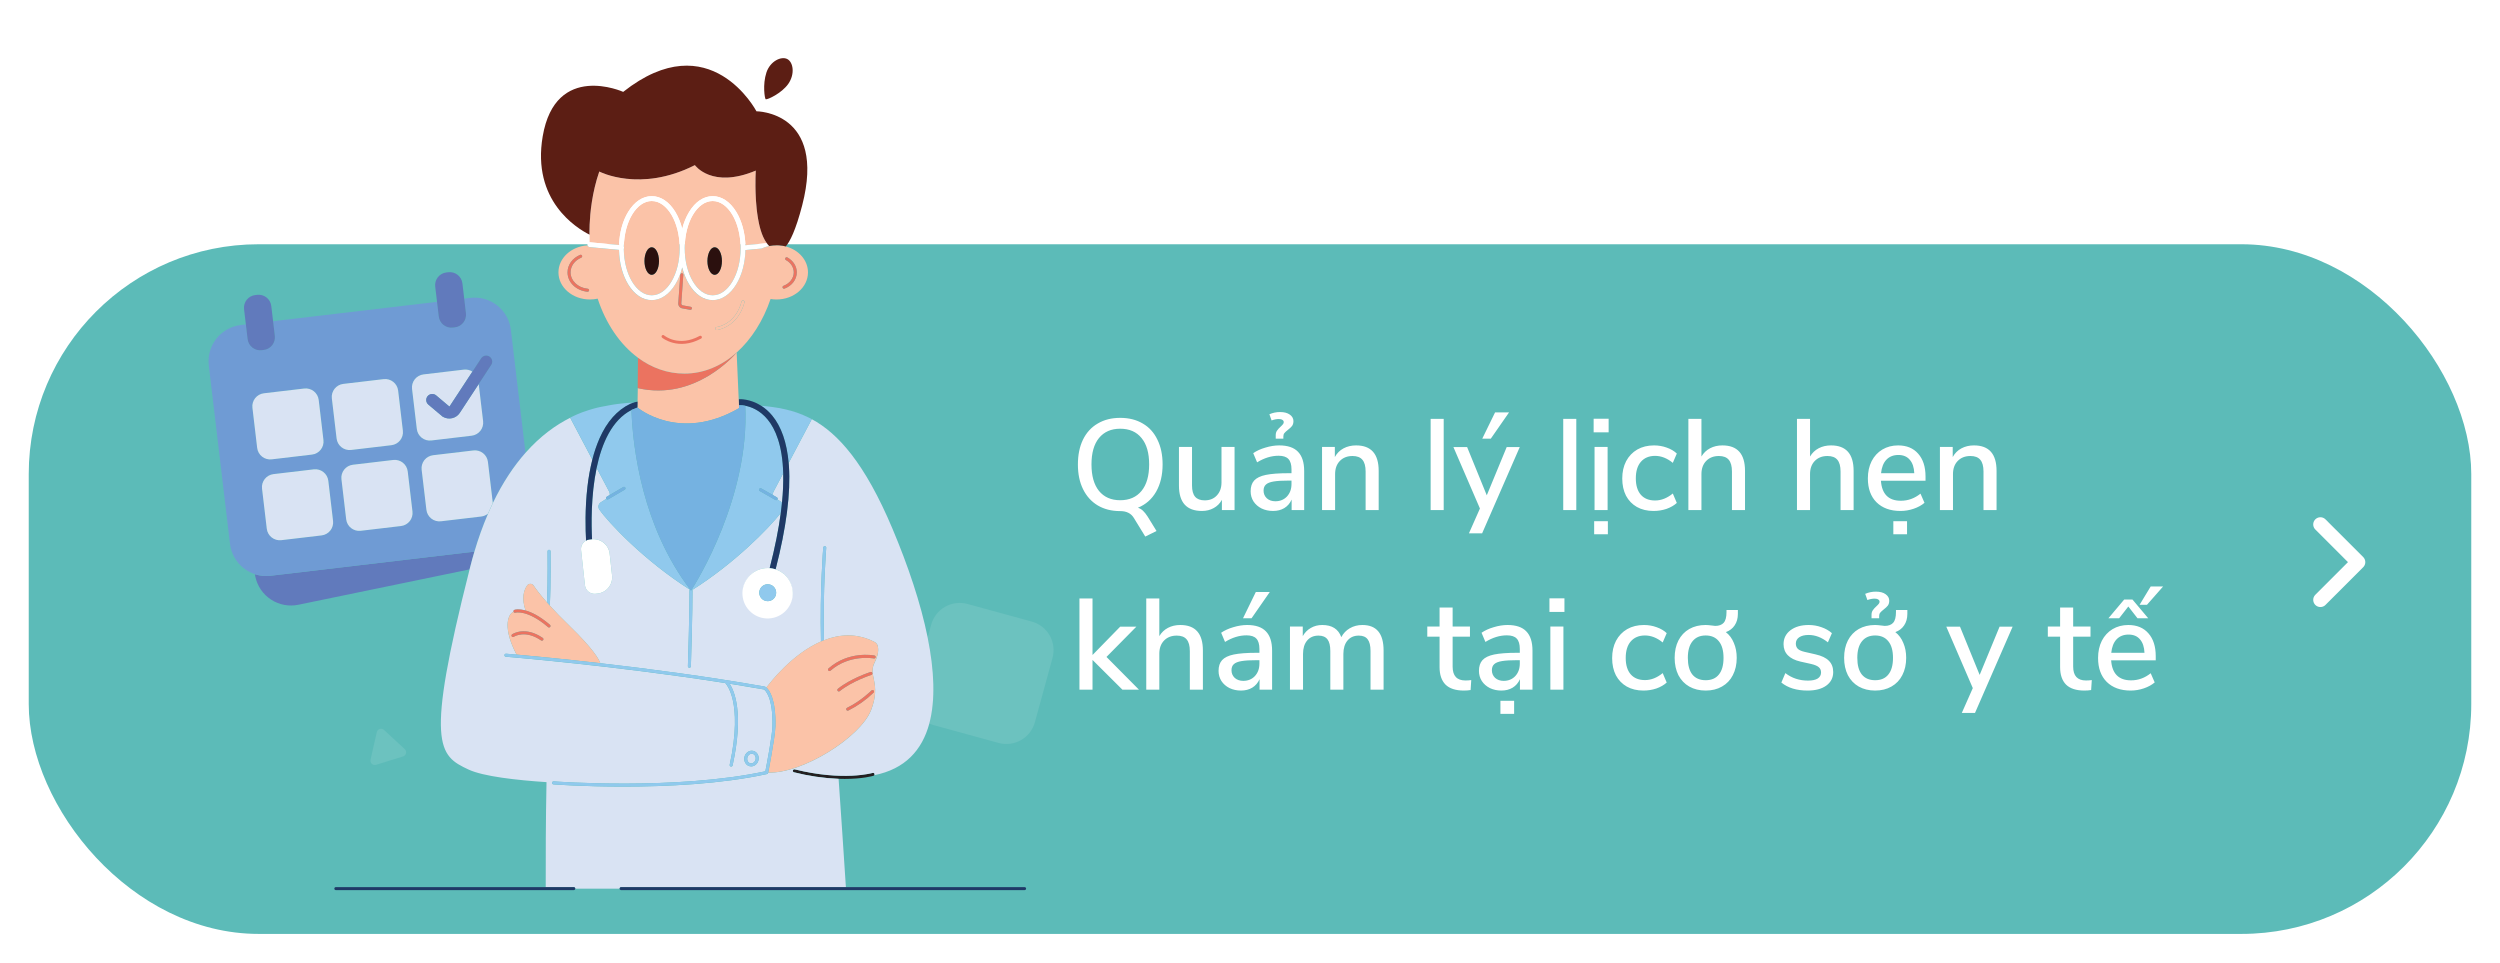 <svg width="348" height="134" viewBox="0 0 348 134" fill="none" xmlns="http://www.w3.org/2000/svg">
<defs>
<filter id="filter0_d" x="0" y="30" width="348" height="104" filterUnits="userSpaceOnUse" color-interpolation-filters="sRGB">
<feFlood flood-opacity="0" result="BackgroundImageFix"/>
<feColorMatrix in="SourceAlpha" type="matrix" values="0 0 0 0 0 0 0 0 0 0 0 0 0 0 0 0 0 0 127 0" result="hardAlpha"/>
<feOffset dy="4"/>
<feGaussianBlur stdDeviation="2"/>
<feComposite in2="hardAlpha" operator="out"/>
<feColorMatrix type="matrix" values="0 0 0 0 0.361 0 0 0 0 0.733 0 0 0 0 0.722 0 0 0 0.2 0"/>
<feBlend mode="normal" in2="BackgroundImageFix" result="effect1_dropShadow"/>
<feBlend mode="normal" in="SourceGraphic" in2="effect1_dropShadow" result="shape"/>
</filter>
<radialGradient id="paint0_angular" cx="0" cy="0" r="1" gradientUnits="userSpaceOnUse" gradientTransform="translate(174 78) rotate(90) scale(48 170)">
<stop offset="0.13" stop-color="white"/>
<stop offset="0.375" stop-color="white" stop-opacity="0.59"/>
<stop offset="0.622" stop-color="white" stop-opacity="0.75"/>
<stop offset="0.86" stop-color="white" stop-opacity="0"/>
</radialGradient>
</defs>
<g filter="url(#filter0_d)">
<rect x="4" y="30" width="340" height="96" rx="32" fill="#5CBBB8"/>
<rect x="5" y="31" width="338" height="94" rx="31" stroke="url(#paint0_angular)" stroke-width="2"/>
</g>
<path d="M323 73L328.25 78.25L323 83.5" stroke="white" stroke-width="2" stroke-miterlimit="10" stroke-linecap="round" stroke-linejoin="round"/>
<path opacity="0.1" d="M143.627 86.525L134.68 84.073C134.159 83.93 133.614 83.891 133.078 83.959C132.541 84.026 132.023 84.198 131.553 84.466C131.083 84.734 130.67 85.092 130.339 85.519C130.007 85.946 129.763 86.435 129.62 86.956L129.131 88.741C130.055 93.308 130.234 97.436 129.356 100.703C129.58 100.81 129.813 100.897 130.052 100.963L138.999 103.415C139.52 103.558 140.065 103.597 140.602 103.53C141.139 103.463 141.657 103.29 142.127 103.022C142.597 102.754 143.009 102.397 143.341 101.969C143.672 101.542 143.916 101.053 144.059 100.531L146.511 91.585C146.654 91.063 146.693 90.519 146.625 89.982C146.558 89.445 146.385 88.927 146.118 88.457C145.85 87.988 145.492 87.575 145.065 87.244C144.637 86.912 144.149 86.668 143.627 86.525Z" fill="white"/>
<path d="M66.031 76.788L37.648 80.148C36.915 80.236 36.172 80.161 35.47 79.931L35.535 80.244C35.67 80.896 35.933 81.516 36.307 82.067C36.682 82.618 37.161 83.089 37.718 83.455C38.275 83.821 38.898 84.073 39.553 84.198C40.207 84.323 40.88 84.317 41.532 84.182L65.36 79.261C65.385 79.164 65.41 79.066 65.435 78.968C65.622 78.216 65.823 77.491 66.031 76.788Z" fill="#617ABC"/>
<path d="M37.649 80.144L66.031 76.784C66.559 74.986 67.192 73.22 67.927 71.497C67.659 71.717 67.334 71.855 66.99 71.895L61.38 72.559C61.142 72.587 60.901 72.568 60.671 72.503C60.441 72.438 60.226 72.328 60.038 72.18C59.85 72.031 59.693 71.848 59.577 71.639C59.46 71.43 59.386 71.2 59.358 70.963L58.695 65.384C58.667 65.147 58.686 64.906 58.751 64.675C58.816 64.445 58.925 64.23 59.074 64.042C59.222 63.854 59.406 63.697 59.614 63.581C59.823 63.464 60.053 63.389 60.291 63.361L65.901 62.698C66.381 62.642 66.863 62.778 67.243 63.077C67.622 63.377 67.866 63.814 67.923 64.294L68.586 69.872C68.592 69.924 68.595 69.976 68.597 70.027C69.989 67.126 71.543 64.832 73.148 63.021L71.112 45.904C70.953 44.568 70.27 43.351 69.214 42.519C68.158 41.686 66.814 41.307 65.479 41.465L64.618 41.567L64.86 43.605C64.916 44.071 64.783 44.54 64.493 44.909C64.202 45.278 63.777 45.516 63.311 45.571L63.041 45.603C62.575 45.658 62.106 45.526 61.737 45.236C61.369 44.945 61.131 44.52 61.075 44.054L60.834 42.015L38.012 44.713L38.256 46.751C38.311 47.217 38.179 47.686 37.888 48.055C37.598 48.423 37.172 48.662 36.706 48.717L36.437 48.749C35.971 48.804 35.502 48.672 35.133 48.381C34.764 48.091 34.526 47.666 34.471 47.2L34.224 45.16L33.504 45.244C32.168 45.403 30.951 46.087 30.118 47.143C29.286 48.2 28.908 49.544 29.066 50.88L32.016 75.704C32.174 77.039 32.857 78.257 33.913 79.089C34.969 79.922 36.313 80.3 37.649 80.142V80.144ZM58.953 52.117L64.562 51.453C64.981 51.403 65.404 51.5 65.759 51.728L66.976 49.872C67.037 49.78 67.115 49.7 67.207 49.638C67.298 49.576 67.401 49.533 67.509 49.511C67.617 49.488 67.728 49.488 67.837 49.508C67.945 49.529 68.048 49.571 68.141 49.632C68.233 49.692 68.312 49.771 68.374 49.862C68.436 49.953 68.48 50.056 68.502 50.164C68.524 50.272 68.525 50.384 68.504 50.492C68.483 50.6 68.442 50.704 68.381 50.796L66.633 53.459L67.247 58.625C67.275 58.862 67.256 59.103 67.191 59.334C67.126 59.564 67.016 59.779 66.868 59.967C66.72 60.155 66.536 60.312 66.327 60.428C66.118 60.545 65.888 60.62 65.651 60.648L60.041 61.311C59.804 61.339 59.563 61.32 59.333 61.255C59.103 61.19 58.888 61.08 58.7 60.932C58.512 60.784 58.355 60.6 58.239 60.391C58.122 60.182 58.047 59.953 58.02 59.715L57.357 54.138C57.329 53.9 57.348 53.659 57.413 53.429C57.478 53.199 57.588 52.984 57.736 52.796C57.884 52.609 58.068 52.452 58.277 52.335C58.485 52.219 58.715 52.144 58.953 52.117ZM56.76 65.618L57.422 71.196C57.45 71.434 57.431 71.675 57.366 71.905C57.301 72.135 57.192 72.35 57.043 72.538C56.895 72.726 56.711 72.883 56.502 73C56.294 73.117 56.064 73.191 55.826 73.219L50.217 73.882C49.979 73.91 49.738 73.891 49.508 73.826C49.278 73.761 49.063 73.652 48.875 73.503C48.687 73.355 48.531 73.171 48.414 72.963C48.297 72.754 48.223 72.524 48.195 72.287L47.532 66.709C47.504 66.471 47.523 66.23 47.588 66C47.653 65.769 47.762 65.554 47.911 65.366C48.059 65.178 48.243 65.022 48.452 64.905C48.66 64.788 48.89 64.713 49.128 64.685L54.738 64.022C55.217 63.965 55.7 64.102 56.079 64.401C56.458 64.701 56.703 65.138 56.76 65.618ZM47.791 53.438L53.4 52.775C53.638 52.747 53.879 52.766 54.109 52.831C54.339 52.896 54.554 53.006 54.742 53.154C54.93 53.302 55.087 53.486 55.203 53.695C55.32 53.904 55.394 54.133 55.422 54.371L56.085 59.949C56.113 60.186 56.094 60.427 56.029 60.657C55.964 60.888 55.854 61.103 55.706 61.291C55.558 61.479 55.374 61.635 55.165 61.752C54.956 61.869 54.727 61.943 54.489 61.971L48.879 62.635C48.4 62.691 47.917 62.555 47.538 62.256C47.158 61.956 46.913 61.519 46.857 61.039L46.194 55.461C46.166 55.224 46.184 54.982 46.249 54.752C46.314 54.521 46.424 54.306 46.572 54.118C46.721 53.929 46.905 53.772 47.114 53.656C47.323 53.539 47.553 53.464 47.791 53.436V53.438ZM35.804 62.344L35.141 56.767C35.113 56.529 35.132 56.288 35.197 56.058C35.262 55.827 35.371 55.612 35.52 55.424C35.668 55.236 35.852 55.079 36.061 54.962C36.27 54.846 36.499 54.771 36.737 54.743L42.348 54.08C42.585 54.052 42.826 54.071 43.056 54.136C43.286 54.201 43.502 54.311 43.689 54.459C43.877 54.608 44.034 54.791 44.151 55C44.267 55.209 44.342 55.439 44.37 55.676L45.032 61.254C45.06 61.492 45.041 61.732 44.976 61.963C44.911 62.193 44.802 62.408 44.653 62.596C44.505 62.784 44.321 62.941 44.112 63.057C43.904 63.174 43.674 63.249 43.436 63.277L37.826 63.94C37.588 63.968 37.348 63.949 37.117 63.884C36.887 63.819 36.672 63.709 36.484 63.561C36.297 63.413 36.14 63.229 36.023 63.02C35.906 62.812 35.832 62.582 35.804 62.344ZM38.072 65.995L43.682 65.328C43.92 65.3 44.161 65.319 44.391 65.384C44.621 65.449 44.836 65.559 45.024 65.707C45.212 65.855 45.368 66.039 45.485 66.248C45.602 66.457 45.676 66.686 45.704 66.924L46.367 72.502C46.395 72.74 46.377 72.981 46.312 73.211C46.247 73.442 46.137 73.657 45.989 73.845C45.84 74.033 45.657 74.19 45.448 74.306C45.239 74.423 45.009 74.497 44.771 74.525L39.161 75.189C38.924 75.217 38.683 75.198 38.453 75.133C38.223 75.067 38.008 74.958 37.82 74.81C37.632 74.661 37.475 74.478 37.359 74.269C37.242 74.06 37.167 73.83 37.14 73.593L36.477 68.015C36.421 67.536 36.557 67.053 36.857 66.675C37.156 66.296 37.593 66.051 38.073 65.995H38.072Z" fill="#6F9BD4"/>
<path d="M36.435 48.749L36.705 48.717C36.936 48.69 37.159 48.617 37.362 48.504C37.565 48.39 37.744 48.238 37.888 48.055C38.032 47.873 38.139 47.663 38.202 47.44C38.265 47.216 38.283 46.982 38.256 46.751L38.014 44.713L37.762 42.589C37.735 42.358 37.662 42.136 37.549 41.933C37.435 41.73 37.283 41.552 37.101 41.408C36.918 41.264 36.709 41.158 36.486 41.095C36.262 41.032 36.028 41.014 35.797 41.041L35.527 41.073C35.296 41.099 35.072 41.171 34.868 41.285C34.665 41.398 34.486 41.55 34.341 41.733C34.197 41.915 34.09 42.125 34.026 42.349C33.963 42.573 33.945 42.807 33.972 43.039L34.224 45.16L34.466 47.2C34.493 47.431 34.566 47.654 34.68 47.858C34.794 48.06 34.947 48.239 35.129 48.383C35.312 48.527 35.522 48.633 35.746 48.696C35.97 48.759 36.204 48.777 36.435 48.749Z" fill="#617ABC"/>
<path d="M63.041 45.603L63.311 45.571C63.777 45.516 64.202 45.278 64.493 44.909C64.783 44.54 64.916 44.071 64.861 43.605L64.619 41.567L64.367 39.443C64.339 39.213 64.267 38.99 64.153 38.787C64.04 38.584 63.887 38.406 63.705 38.262C63.523 38.118 63.313 38.012 63.09 37.949C62.866 37.886 62.633 37.868 62.402 37.895L62.131 37.927C61.9 37.954 61.677 38.027 61.474 38.14C61.272 38.254 61.093 38.406 60.949 38.589C60.805 38.771 60.699 38.98 60.636 39.204C60.572 39.428 60.554 39.662 60.581 39.893L60.834 42.015L61.075 44.054C61.131 44.52 61.369 44.945 61.737 45.236C62.106 45.526 62.575 45.658 63.041 45.603Z" fill="#617ABC"/>
<path d="M42.343 54.083L36.734 54.745C35.735 54.864 35.021 55.769 35.139 56.768L35.798 62.346C35.916 63.345 36.822 64.059 37.82 63.941L43.429 63.278C44.428 63.16 45.142 62.255 45.024 61.256L44.365 55.677C44.247 54.678 43.342 53.965 42.343 54.083Z" fill="#D9E3F3"/>
<path d="M53.398 52.776L47.789 53.438C46.79 53.556 46.076 54.462 46.194 55.461L46.854 61.039C46.972 62.038 47.877 62.752 48.876 62.634L54.485 61.971C55.484 61.853 56.198 60.947 56.08 59.949L55.421 54.37C55.303 53.372 54.397 52.657 53.398 52.776Z" fill="#D9E3F3"/>
<path d="M58.021 59.718C58.049 59.955 58.123 60.185 58.24 60.394C58.357 60.603 58.514 60.786 58.701 60.934C58.889 61.083 59.104 61.193 59.334 61.258C59.565 61.323 59.806 61.342 60.043 61.314L65.653 60.65C65.89 60.622 66.12 60.548 66.329 60.431C66.538 60.314 66.722 60.157 66.87 59.969C67.018 59.782 67.128 59.566 67.193 59.336C67.258 59.106 67.277 58.865 67.249 58.627L66.635 53.461L64.002 57.469C63.757 57.841 63.38 58.105 62.948 58.209C62.515 58.312 62.059 58.247 61.673 58.027L61.606 57.989L59.637 56.33C59.551 56.259 59.48 56.172 59.428 56.074C59.376 55.976 59.344 55.868 59.334 55.758C59.324 55.647 59.336 55.535 59.369 55.429C59.403 55.323 59.457 55.224 59.528 55.139C59.6 55.054 59.688 54.984 59.787 54.934C59.886 54.883 59.994 54.852 60.105 54.843C60.215 54.835 60.327 54.848 60.433 54.883C60.538 54.917 60.636 54.973 60.72 55.046L62.538 56.577C62.55 56.577 62.561 56.575 62.572 56.57C62.582 56.564 62.591 56.556 62.597 56.547L65.759 51.728C65.404 51.5 64.981 51.403 64.562 51.453L58.953 52.117C58.715 52.144 58.485 52.219 58.276 52.336C58.067 52.452 57.883 52.609 57.735 52.797C57.587 52.985 57.477 53.2 57.412 53.431C57.347 53.661 57.328 53.902 57.357 54.14L58.021 59.718Z" fill="#D9E3F3"/>
<path d="M43.679 65.334L38.07 65.997C37.071 66.115 36.357 67.02 36.475 68.019L37.135 73.597C37.253 74.596 38.158 75.31 39.157 75.192L44.766 74.529C45.765 74.411 46.479 73.506 46.361 72.507L45.702 66.929C45.584 65.93 44.678 65.216 43.679 65.334Z" fill="#D9E3F3"/>
<path d="M54.734 64.028L49.125 64.691C48.126 64.809 47.412 65.714 47.53 66.713L48.189 72.291C48.307 73.29 49.213 74.004 50.212 73.886L55.821 73.223C56.819 73.105 57.534 72.2 57.416 71.201L56.756 65.623C56.638 64.624 55.733 63.91 54.734 64.028Z" fill="#D9E3F3"/>
<path d="M67.921 64.298C67.865 63.818 67.62 63.381 67.241 63.082C66.862 62.782 66.379 62.646 65.9 62.702L60.289 63.366C60.052 63.394 59.822 63.468 59.613 63.585C59.404 63.702 59.22 63.858 59.072 64.046C58.924 64.234 58.814 64.449 58.749 64.68C58.684 64.91 58.665 65.151 58.693 65.388L59.356 70.967C59.384 71.204 59.458 71.434 59.575 71.643C59.692 71.852 59.849 72.035 60.036 72.184C60.224 72.332 60.439 72.442 60.669 72.507C60.9 72.572 61.14 72.591 61.378 72.563L66.988 71.899C67.332 71.859 67.658 71.721 67.926 71.501C68.144 70.997 68.367 70.507 68.594 70.031C68.594 69.98 68.588 69.929 68.583 69.876L67.921 64.298Z" fill="#D9E3F3"/>
<path d="M62.538 56.577L60.72 55.046C60.636 54.973 60.538 54.917 60.433 54.883C60.327 54.848 60.215 54.835 60.105 54.843C59.994 54.852 59.886 54.883 59.787 54.934C59.688 54.984 59.6 55.054 59.528 55.139C59.457 55.224 59.403 55.323 59.369 55.429C59.336 55.535 59.324 55.647 59.334 55.758C59.344 55.868 59.376 55.976 59.428 56.074C59.48 56.172 59.551 56.259 59.637 56.33L61.608 57.989L61.674 58.027C62.061 58.247 62.517 58.312 62.949 58.209C63.382 58.105 63.759 57.841 64.004 57.469L66.635 53.459L68.381 50.796C68.442 50.704 68.484 50.6 68.504 50.492C68.525 50.384 68.524 50.272 68.502 50.164C68.48 50.056 68.436 49.953 68.374 49.862C68.312 49.771 68.233 49.692 68.141 49.632C68.049 49.571 67.945 49.529 67.837 49.508C67.728 49.488 67.617 49.489 67.509 49.511C67.401 49.533 67.298 49.576 67.207 49.638C67.115 49.7 67.037 49.78 66.976 49.872L65.759 51.728L62.597 56.547C62.591 56.556 62.582 56.564 62.572 56.57C62.561 56.575 62.55 56.577 62.538 56.577Z" fill="#617ABC"/>
<path d="M121.727 107.724C121.719 107.698 121.706 107.673 121.688 107.652C121.671 107.631 121.649 107.613 121.625 107.6C121.6 107.587 121.574 107.579 121.546 107.577C121.519 107.574 121.491 107.577 121.465 107.585C121.425 107.597 117.415 108.774 110.617 107.091C110.563 107.078 110.506 107.086 110.458 107.115C110.41 107.144 110.376 107.191 110.362 107.245C110.349 107.299 110.358 107.356 110.387 107.404C110.415 107.452 110.462 107.486 110.516 107.499C112.549 108.016 114.63 108.321 116.725 108.409C117.025 108.42 117.313 108.425 117.586 108.425C120.096 108.425 121.491 108.016 121.587 107.987C121.634 107.973 121.675 107.943 121.702 107.903C121.72 107.877 121.731 107.847 121.735 107.816C121.739 107.785 121.736 107.754 121.727 107.724Z" fill="#231F20"/>
<path d="M87.914 57.491C87.914 57.337 87.914 57.196 87.908 57.065L87.898 57.07C87.9 57.204 87.908 57.348 87.914 57.491Z" fill="#D9E3F3"/>
<path d="M107.611 68.927L108.149 69.235C108.173 69.248 108.194 69.267 108.211 69.288C108.228 69.31 108.24 69.335 108.248 69.362C108.255 69.388 108.257 69.416 108.253 69.444C108.25 69.471 108.241 69.497 108.227 69.521C108.225 69.524 108.223 69.527 108.22 69.53L108.841 69.93L108.859 69.942C109 68.591 109.057 67.233 109.027 65.876L107.671 68.442C107.591 68.591 107.57 68.764 107.611 68.927Z" fill="#D9E3F3"/>
<path d="M104.452 106.251C104.766 106.323 105.088 106.083 105.171 105.72C105.213 105.547 105.19 105.363 105.105 105.206C105.069 105.138 105.019 105.078 104.958 105.031C104.897 104.983 104.827 104.949 104.752 104.931C104.715 104.922 104.677 104.918 104.64 104.918C104.523 104.919 104.409 104.957 104.315 105.026C104.173 105.134 104.073 105.288 104.034 105.462C103.994 105.636 104.018 105.818 104.099 105.976C104.135 106.045 104.185 106.104 104.246 106.152C104.307 106.199 104.377 106.233 104.452 106.251Z" fill="#D9E3F3"/>
<path d="M112.555 58.117C110.336 57.025 108.137 56.682 105.947 56.476C108.137 56.682 110.336 57.021 112.555 58.117Z" fill="#D9E3F3"/>
<path d="M87.916 56.186C87.916 56.094 87.921 56.047 87.921 56.047H87.877C87.877 56.09 87.877 56.136 87.877 56.182L87.916 56.186Z" fill="#D9E3F3"/>
<path d="M129.131 88.741C128.175 84 126.42 78.788 124.223 73.575C120.384 64.471 116.663 60.325 113 58.347L109.783 64.437C109.795 64.58 109.808 64.723 109.818 64.869C110.079 68.639 109.454 73.478 107.965 79.254C108.781 79.529 109.464 80.102 109.877 80.858C110.291 81.615 110.405 82.499 110.196 83.335C109.987 84.171 109.472 84.898 108.752 85.371C108.032 85.845 107.16 86.03 106.31 85.89C105.46 85.751 104.693 85.296 104.163 84.617C103.632 83.938 103.376 83.084 103.447 82.225C103.517 81.366 103.907 80.565 104.541 79.981C105.175 79.397 106.005 79.073 106.866 79.073C106.959 79.073 107.05 79.078 107.141 79.085C107.897 76.16 108.394 73.616 108.688 71.403C107.023 73.531 102.282 78.382 96.372 82.116C96.388 82.146 96.396 82.179 96.397 82.212C96.397 82.244 96.406 85.543 96.175 92.747C96.173 92.802 96.15 92.853 96.111 92.891C96.072 92.929 96.019 92.951 95.965 92.951H95.958C95.903 92.949 95.85 92.925 95.812 92.884C95.774 92.844 95.753 92.79 95.755 92.734C95.986 85.539 95.977 82.246 95.977 82.214C95.977 82.163 95.995 82.114 96.029 82.075C89.656 78.033 84.653 72.704 83.429 70.927C83.375 70.849 83.337 70.761 83.317 70.668C83.298 70.575 83.298 70.479 83.316 70.386C83.335 70.293 83.372 70.205 83.426 70.126C83.479 70.048 83.548 69.981 83.628 69.93L84.395 69.436L84.389 69.429C84.375 69.405 84.366 69.379 84.362 69.351C84.358 69.324 84.36 69.296 84.367 69.27C84.374 69.243 84.386 69.218 84.403 69.196C84.42 69.174 84.441 69.156 84.464 69.142L84.862 68.908C84.899 68.751 84.877 68.585 84.802 68.442L83.055 65.136C82.241 69.009 82.317 73.116 82.417 75.055C83.007 75.007 83.593 75.191 84.05 75.567C84.507 75.943 84.799 76.483 84.864 77.071L85.2 80.109C85.233 80.406 85.207 80.707 85.123 80.994C85.039 81.281 84.9 81.549 84.713 81.782C84.525 82.016 84.294 82.21 84.032 82.353C83.77 82.497 83.482 82.588 83.184 82.62L82.908 82.65C82.554 82.689 82.198 82.586 81.921 82.363C81.642 82.14 81.464 81.816 81.425 81.462L80.887 76.571C80.858 76.306 80.909 76.037 81.033 75.8C81.157 75.564 81.35 75.37 81.585 75.243C81.501 73.747 81.417 70.817 81.782 67.699C81.925 66.45 82.15 65.21 82.454 63.99L79.37 58.153C77.372 59.156 75.219 60.69 73.154 63.025C71.549 64.836 69.995 67.129 68.603 70.03C68.379 70.504 68.156 70.994 67.935 71.5C67.199 73.224 66.566 74.989 66.039 76.787C65.831 77.49 65.63 78.215 65.439 78.971C65.414 79.07 65.39 79.167 65.365 79.264C59.148 103.772 61.044 105.171 65.228 107.124C67.285 108.083 71.898 108.598 76.074 108.874C75.968 114.082 75.956 119.675 75.965 123.49H79.875C79.93 123.49 79.984 123.513 80.023 123.552C80.062 123.591 80.085 123.645 80.085 123.7H86.255C86.255 123.673 86.26 123.645 86.271 123.62C86.282 123.594 86.297 123.571 86.317 123.552C86.336 123.532 86.359 123.517 86.385 123.506C86.41 123.496 86.438 123.49 86.465 123.49H117.748C117.476 119.327 117.046 112.822 116.733 108.415C114.637 108.326 112.557 108.022 110.524 107.505C110.497 107.499 110.472 107.487 110.449 107.47C110.427 107.454 110.408 107.433 110.394 107.41C110.38 107.386 110.37 107.36 110.366 107.333C110.362 107.305 110.363 107.278 110.37 107.251C110.377 107.224 110.388 107.199 110.405 107.176C110.421 107.154 110.442 107.135 110.465 107.121C110.489 107.107 110.515 107.097 110.543 107.093C110.57 107.089 110.598 107.09 110.625 107.097C117.423 108.777 121.433 107.601 121.472 107.591C121.499 107.583 121.526 107.58 121.554 107.583C121.581 107.585 121.608 107.593 121.632 107.606C121.657 107.619 121.678 107.637 121.696 107.658C121.713 107.679 121.726 107.704 121.734 107.73C121.743 107.759 121.746 107.79 121.742 107.82C121.738 107.85 121.727 107.879 121.71 107.904C125.966 107.057 128.358 104.447 129.363 100.709C130.236 97.436 130.053 93.308 129.131 88.741ZM121.248 98.857C119.777 102.637 111.654 107.727 106.938 107.541C106.938 107.541 107.134 106.67 107.335 105.39C107.126 106.553 106.939 107.49 106.923 107.582C106.915 107.622 106.896 107.66 106.867 107.69C106.839 107.72 106.802 107.741 106.761 107.75C100.324 109.157 92.674 109.499 86.748 109.499C81.173 109.499 77.124 109.196 77.042 109.189C77.015 109.187 76.988 109.18 76.963 109.167C76.938 109.155 76.916 109.138 76.898 109.117C76.862 109.074 76.844 109.019 76.848 108.963C76.852 108.908 76.879 108.856 76.921 108.82C76.963 108.783 77.018 108.765 77.074 108.769C77.242 108.782 94.119 110.045 106.537 107.367C106.693 106.565 107.491 102.432 107.522 101.095C107.614 97.03 106.514 96.095 106.346 95.977C104.763 95.697 103.164 95.429 101.563 95.173C102.176 96.097 103.598 99.177 101.983 106.538C101.973 106.585 101.947 106.627 101.91 106.658C101.873 106.689 101.826 106.705 101.778 106.706C101.763 106.707 101.747 106.707 101.732 106.706C101.705 106.7 101.68 106.688 101.657 106.672C101.634 106.657 101.615 106.636 101.6 106.613C101.585 106.589 101.575 106.563 101.57 106.536C101.566 106.509 101.567 106.481 101.573 106.454C102.569 101.918 102.364 99.084 102.016 97.508C101.642 95.808 101.028 95.167 101.022 95.161C101.001 95.14 100.985 95.114 100.975 95.086C85.707 92.679 70.578 91.431 70.409 91.418C70.382 91.415 70.355 91.408 70.331 91.395C70.306 91.382 70.284 91.365 70.266 91.344C70.23 91.301 70.212 91.246 70.217 91.19C70.221 91.135 70.248 91.083 70.29 91.047C70.333 91.011 70.388 90.993 70.444 90.998C70.474 90.998 70.992 91.042 71.908 91.124C69.994 87.496 70.688 85.671 71.314 85.254C71.368 85.218 71.426 85.189 71.486 85.165V85.158C71.478 85.132 71.474 85.105 71.476 85.077C71.478 85.05 71.485 85.023 71.498 84.999C71.51 84.974 71.527 84.952 71.547 84.934C71.568 84.916 71.592 84.903 71.618 84.894C71.658 84.881 72.189 84.717 73.158 84.986C72.551 83.209 72.955 82.103 73.374 81.505C73.425 81.431 73.493 81.371 73.573 81.33C73.653 81.289 73.741 81.268 73.831 81.269C73.92 81.27 74.008 81.293 74.087 81.336C74.166 81.378 74.233 81.439 74.283 81.514C74.599 81.986 75.169 82.758 76.14 83.861C76.274 80.876 76.22 76.796 76.22 76.748C76.219 76.72 76.224 76.693 76.234 76.667C76.245 76.642 76.26 76.618 76.279 76.599C76.298 76.579 76.321 76.563 76.346 76.552C76.372 76.541 76.399 76.536 76.426 76.535C76.481 76.535 76.534 76.557 76.573 76.596C76.613 76.634 76.635 76.687 76.636 76.742C76.636 76.793 76.695 81.283 76.536 84.307C77.254 85.101 78.16 86.042 79.298 87.144C82.592 90.337 83.38 91.781 83.566 92.322C90.228 93.085 98.565 94.17 106.46 95.576C106.479 95.579 106.498 95.585 106.516 95.594C106.577 95.627 106.633 95.668 106.684 95.715C107.188 95.03 110.236 91.063 114.278 89.297C114.11 82.041 114.588 76.301 114.594 76.225C114.597 76.198 114.605 76.171 114.617 76.146C114.63 76.122 114.648 76.1 114.669 76.082C114.69 76.064 114.714 76.051 114.741 76.042C114.767 76.034 114.795 76.031 114.822 76.033C114.85 76.036 114.877 76.043 114.901 76.056C114.926 76.069 114.948 76.087 114.966 76.108C114.984 76.129 114.997 76.153 115.005 76.18C115.014 76.206 115.017 76.234 115.014 76.261C115.008 76.335 114.54 81.973 114.696 89.125C116.857 88.278 119.279 88.09 121.737 89.362C121.85 89.42 121.949 89.502 122.027 89.602C122.106 89.701 122.162 89.817 122.191 89.94C122.293 90.369 122.306 91.13 121.738 92.246C120.791 94.095 122.716 95.075 121.248 98.857ZM103.625 105.369C103.685 105.093 103.845 104.849 104.074 104.684C104.184 104.603 104.31 104.546 104.443 104.518C104.576 104.49 104.714 104.491 104.847 104.521C104.98 104.552 105.105 104.61 105.213 104.693C105.321 104.776 105.41 104.882 105.474 105.002C105.609 105.25 105.648 105.539 105.583 105.813C105.465 106.329 105.033 106.684 104.565 106.684C104.394 106.683 104.226 106.636 104.079 106.548C103.933 106.459 103.813 106.332 103.734 106.18C103.599 105.932 103.559 105.644 103.623 105.369H103.625Z" fill="#D9E3F3"/>
<path d="M115.013 76.255C115.015 76.227 115.012 76.199 115.004 76.173C114.995 76.147 114.982 76.122 114.964 76.101C114.946 76.08 114.924 76.062 114.9 76.05C114.875 76.037 114.848 76.029 114.821 76.027C114.793 76.024 114.765 76.027 114.739 76.036C114.713 76.044 114.688 76.058 114.667 76.075C114.646 76.093 114.628 76.115 114.616 76.14C114.603 76.164 114.595 76.191 114.593 76.219C114.586 76.294 114.11 82.035 114.276 89.29C114.414 89.23 114.554 89.174 114.696 89.122C114.538 81.965 115.006 76.332 115.013 76.255Z" fill="#90C9ED"/>
<path d="M122.19 89.933C122.16 89.81 122.104 89.695 122.025 89.595C121.947 89.495 121.848 89.413 121.735 89.355C119.277 88.084 116.855 88.272 114.694 89.118C114.554 89.174 114.414 89.231 114.274 89.287C110.232 91.05 107.186 95.019 106.681 95.705C107.076 96.054 108.025 97.291 107.941 101.099C107.921 101.956 107.605 103.862 107.334 105.383C107.133 106.664 106.937 107.534 106.937 107.534C111.653 107.72 119.776 102.632 121.247 98.85C122.718 95.068 120.792 94.088 121.737 92.232C122.304 91.124 122.291 90.36 122.19 89.933ZM116.764 96.253C116.733 96.254 116.702 96.247 116.674 96.233C116.646 96.22 116.621 96.201 116.601 96.176C116.566 96.133 116.55 96.078 116.555 96.022C116.561 95.967 116.588 95.916 116.631 95.88C118.395 94.453 121.057 93.581 121.167 93.544C121.194 93.536 121.221 93.532 121.249 93.534C121.277 93.537 121.304 93.544 121.328 93.557C121.353 93.569 121.375 93.587 121.393 93.608C121.411 93.629 121.425 93.653 121.433 93.68C121.442 93.706 121.445 93.734 121.442 93.761C121.44 93.789 121.432 93.816 121.42 93.841C121.407 93.865 121.389 93.887 121.368 93.905C121.347 93.923 121.322 93.936 121.296 93.944C121.269 93.953 118.593 94.825 116.894 96.206C116.858 96.237 116.812 96.253 116.764 96.253ZM121.603 96.116C121.623 96.135 121.638 96.158 121.649 96.184C121.66 96.209 121.665 96.237 121.665 96.264C121.665 96.292 121.66 96.319 121.649 96.345C121.638 96.37 121.623 96.394 121.603 96.413C120.566 97.417 119.382 98.258 118.091 98.905C118.062 98.919 118.031 98.926 117.999 98.926C117.952 98.926 117.906 98.91 117.869 98.88C117.832 98.851 117.806 98.81 117.795 98.764C117.784 98.718 117.79 98.669 117.81 98.627C117.83 98.584 117.864 98.549 117.906 98.528C119.859 97.574 121.29 96.132 121.304 96.118C121.324 96.098 121.347 96.082 121.372 96.071C121.398 96.06 121.425 96.054 121.453 96.054C121.481 96.054 121.509 96.059 121.534 96.07C121.56 96.08 121.584 96.096 121.603 96.116ZM121.644 91.657C121.6 91.649 118.244 91.035 115.607 93.359C115.587 93.377 115.563 93.391 115.537 93.4C115.51 93.409 115.483 93.413 115.455 93.411C115.428 93.409 115.401 93.402 115.376 93.39C115.351 93.378 115.329 93.361 115.311 93.34C115.293 93.32 115.279 93.296 115.27 93.269C115.261 93.243 115.257 93.216 115.259 93.188C115.26 93.161 115.268 93.134 115.28 93.109C115.292 93.084 115.309 93.062 115.329 93.044C118.13 90.576 121.579 91.217 121.724 91.245C121.779 91.256 121.827 91.288 121.858 91.335C121.889 91.381 121.9 91.438 121.888 91.493C121.877 91.547 121.845 91.596 121.798 91.626C121.752 91.657 121.695 91.668 121.64 91.657H121.644Z" fill="#FBC3A8"/>
<path d="M121.89 91.492C121.895 91.464 121.895 91.436 121.889 91.409C121.884 91.382 121.873 91.356 121.857 91.333C121.842 91.31 121.821 91.29 121.798 91.275C121.775 91.26 121.749 91.25 121.722 91.245C121.576 91.217 118.127 90.573 115.327 93.044C115.306 93.062 115.289 93.084 115.277 93.109C115.265 93.134 115.258 93.161 115.256 93.188C115.254 93.216 115.258 93.243 115.267 93.269C115.276 93.296 115.29 93.32 115.308 93.34C115.327 93.361 115.349 93.378 115.374 93.39C115.398 93.402 115.425 93.409 115.453 93.411C115.48 93.413 115.508 93.409 115.534 93.4C115.56 93.391 115.584 93.377 115.605 93.359C118.242 91.035 121.597 91.649 121.641 91.657C121.668 91.663 121.696 91.663 121.723 91.657C121.751 91.652 121.777 91.641 121.8 91.626C121.823 91.611 121.843 91.591 121.858 91.568C121.874 91.545 121.884 91.519 121.89 91.492Z" fill="#EB7360"/>
<path d="M121.434 93.68C121.417 93.627 121.38 93.583 121.33 93.558C121.28 93.532 121.223 93.528 121.17 93.544C121.057 93.581 118.393 94.448 116.634 95.88C116.591 95.916 116.563 95.967 116.558 96.022C116.552 96.077 116.569 96.133 116.604 96.176C116.639 96.219 116.69 96.246 116.745 96.252C116.801 96.258 116.856 96.241 116.899 96.206C118.598 94.825 121.274 93.953 121.301 93.944C121.354 93.927 121.397 93.889 121.422 93.84C121.447 93.79 121.452 93.733 121.434 93.68Z" fill="#EB7360"/>
<path d="M121.307 96.118C121.293 96.132 119.862 97.574 117.909 98.528C117.867 98.549 117.833 98.584 117.812 98.626C117.792 98.669 117.787 98.718 117.798 98.764C117.808 98.81 117.834 98.851 117.871 98.88C117.908 98.91 117.954 98.926 118.001 98.926C118.033 98.926 118.065 98.919 118.094 98.905C119.384 98.258 120.569 97.417 121.606 96.413C121.626 96.394 121.642 96.37 121.652 96.344C121.663 96.319 121.669 96.291 121.669 96.263C121.669 96.236 121.663 96.208 121.652 96.182C121.642 96.157 121.626 96.133 121.606 96.114C121.586 96.094 121.563 96.079 121.537 96.068C121.511 96.058 121.483 96.053 121.456 96.053C121.428 96.054 121.4 96.06 121.375 96.071C121.349 96.082 121.326 96.098 121.307 96.118Z" fill="#EB7360"/>
<path d="M76.636 76.735C76.635 76.68 76.613 76.628 76.573 76.589C76.534 76.55 76.481 76.529 76.426 76.529C76.399 76.529 76.372 76.535 76.346 76.546C76.321 76.556 76.298 76.572 76.279 76.592C76.26 76.612 76.245 76.635 76.234 76.661C76.224 76.686 76.219 76.713 76.22 76.741C76.22 76.79 76.274 80.87 76.14 83.854C76.266 83.998 76.399 84.146 76.539 84.3C76.695 81.276 76.636 76.786 76.636 76.735Z" fill="#90C9ED"/>
<path d="M79.298 87.138C78.16 86.036 77.254 85.094 76.536 84.3C76.395 84.146 76.263 83.998 76.137 83.854C75.166 82.751 74.596 81.979 74.279 81.507C74.23 81.433 74.163 81.371 74.084 81.329C74.005 81.286 73.917 81.263 73.828 81.263C73.738 81.262 73.65 81.283 73.57 81.324C73.49 81.365 73.422 81.424 73.371 81.498C72.951 82.096 72.547 83.202 73.155 84.979C73.982 85.207 75.129 85.753 76.563 86.978C76.595 87.006 76.618 87.043 76.629 87.085C76.64 87.126 76.638 87.17 76.623 87.21C76.608 87.251 76.582 87.285 76.546 87.31C76.511 87.334 76.469 87.348 76.427 87.348C76.376 87.348 76.328 87.33 76.29 87.297C73.384 84.814 71.762 85.281 71.746 85.286C71.695 85.302 71.639 85.298 71.591 85.274C71.543 85.251 71.505 85.209 71.487 85.159C71.426 85.182 71.368 85.212 71.314 85.247C70.688 85.667 69.994 87.489 71.908 91.118C74.022 91.308 78.264 91.706 83.566 92.316C83.38 91.775 82.592 90.33 79.298 87.138ZM75.608 89.089C75.592 89.112 75.572 89.131 75.549 89.147C75.526 89.162 75.5 89.172 75.473 89.177C75.445 89.182 75.418 89.182 75.391 89.176C75.364 89.17 75.338 89.159 75.315 89.144C73.103 87.632 71.588 88.601 71.524 88.64C71.501 88.655 71.476 88.666 71.449 88.671C71.422 88.677 71.394 88.677 71.367 88.671C71.34 88.666 71.314 88.656 71.291 88.64C71.268 88.625 71.248 88.605 71.233 88.582C71.217 88.56 71.207 88.534 71.201 88.507C71.196 88.48 71.196 88.452 71.201 88.425C71.206 88.398 71.217 88.372 71.232 88.349C71.247 88.326 71.267 88.306 71.29 88.291C71.362 88.242 73.093 87.11 75.553 88.795C75.576 88.811 75.596 88.831 75.611 88.854C75.626 88.877 75.637 88.903 75.642 88.931C75.647 88.958 75.647 88.986 75.641 89.013C75.635 89.04 75.624 89.066 75.608 89.089Z" fill="#FBC3A8"/>
<path d="M71.746 85.286C71.762 85.281 73.384 84.814 76.29 87.297C76.328 87.33 76.376 87.348 76.426 87.348C76.469 87.348 76.511 87.334 76.546 87.31C76.582 87.285 76.608 87.251 76.623 87.21C76.638 87.17 76.64 87.126 76.629 87.085C76.618 87.043 76.595 87.006 76.562 86.978C75.129 85.753 73.982 85.207 73.155 84.979C72.186 84.71 71.654 84.874 71.615 84.887C71.589 84.896 71.565 84.91 71.544 84.928C71.524 84.946 71.507 84.967 71.494 84.992C71.482 85.016 71.475 85.043 71.473 85.07C71.471 85.098 71.474 85.125 71.483 85.151V85.159C71.502 85.21 71.54 85.252 71.589 85.276C71.638 85.3 71.694 85.303 71.746 85.286Z" fill="#EB7360"/>
<path d="M75.552 88.798C73.093 87.113 71.361 88.246 71.289 88.294C71.243 88.325 71.211 88.373 71.2 88.427C71.189 88.482 71.201 88.539 71.232 88.585C71.263 88.631 71.311 88.663 71.366 88.674C71.42 88.685 71.477 88.673 71.523 88.642C71.587 88.6 73.102 87.628 75.314 89.146C75.337 89.163 75.363 89.174 75.39 89.181C75.417 89.187 75.446 89.188 75.473 89.183C75.501 89.178 75.527 89.168 75.551 89.153C75.575 89.138 75.595 89.118 75.611 89.095C75.627 89.072 75.638 89.046 75.643 89.019C75.649 88.991 75.649 88.963 75.644 88.935C75.638 88.908 75.627 88.882 75.611 88.858C75.596 88.835 75.576 88.815 75.552 88.8V88.798Z" fill="#EB7360"/>
<path d="M106.684 95.708C106.633 95.661 106.577 95.621 106.516 95.587C106.498 95.578 106.479 95.572 106.46 95.569C98.564 94.166 90.228 93.078 83.566 92.316C78.264 91.709 74.022 91.308 71.908 91.118C70.992 91.034 70.474 90.993 70.444 90.991C70.416 90.989 70.389 90.992 70.362 91C70.336 91.009 70.312 91.022 70.29 91.04C70.269 91.058 70.252 91.08 70.239 91.105C70.227 91.129 70.219 91.156 70.217 91.184C70.215 91.211 70.218 91.239 70.226 91.265C70.235 91.292 70.248 91.316 70.266 91.337C70.284 91.358 70.306 91.376 70.331 91.388C70.355 91.401 70.382 91.409 70.41 91.411C70.578 91.424 85.707 92.671 100.975 95.079C100.985 95.107 101.001 95.133 101.022 95.155C101.028 95.161 101.642 95.802 102.016 97.501C102.364 99.078 102.569 101.91 101.573 106.447C101.567 106.474 101.566 106.502 101.57 106.529C101.575 106.557 101.585 106.583 101.6 106.606C101.615 106.63 101.634 106.65 101.657 106.666C101.68 106.682 101.705 106.693 101.732 106.699C101.747 106.701 101.763 106.701 101.778 106.699C101.826 106.699 101.873 106.682 101.91 106.651C101.947 106.621 101.973 106.578 101.983 106.531C103.599 99.171 102.177 96.087 101.563 95.166C103.164 95.418 104.763 95.69 106.346 95.97C106.514 96.088 107.611 97.024 107.522 101.089C107.491 102.425 106.693 106.559 106.537 107.36C94.119 110.038 77.244 108.775 77.074 108.763C77.047 108.761 77.019 108.764 76.993 108.773C76.966 108.781 76.942 108.795 76.921 108.813C76.879 108.849 76.852 108.901 76.848 108.957C76.844 109.013 76.862 109.068 76.898 109.11C76.935 109.152 76.987 109.179 77.042 109.183C77.126 109.19 81.173 109.493 86.748 109.493C92.674 109.493 100.324 109.15 106.761 107.743C106.802 107.734 106.839 107.713 106.867 107.683C106.896 107.654 106.915 107.616 106.923 107.575C106.939 107.491 107.126 106.546 107.335 105.384C107.61 103.859 107.923 101.953 107.942 101.099C108.026 97.294 107.08 96.058 106.684 95.708Z" fill="#90C9ED"/>
<path d="M104.359 106.661C104.426 106.676 104.494 106.684 104.563 106.684C105.031 106.684 105.463 106.329 105.581 105.813C105.646 105.539 105.607 105.25 105.472 105.002C105.408 104.881 105.319 104.776 105.211 104.693C105.103 104.61 104.978 104.552 104.845 104.521C104.712 104.491 104.575 104.49 104.441 104.518C104.308 104.546 104.182 104.603 104.072 104.684C103.847 104.852 103.688 105.095 103.627 105.37C103.565 105.644 103.604 105.932 103.737 106.181C103.8 106.3 103.889 106.405 103.996 106.488C104.103 106.571 104.227 106.63 104.359 106.661ZM104.033 105.461C104.07 105.287 104.171 105.132 104.315 105.026C104.409 104.957 104.523 104.919 104.639 104.918C104.677 104.918 104.715 104.922 104.752 104.931C104.827 104.949 104.897 104.983 104.958 105.031C105.019 105.078 105.069 105.138 105.105 105.206C105.19 105.363 105.213 105.547 105.171 105.72C105.087 106.085 104.766 106.323 104.452 106.251C104.377 106.233 104.307 106.199 104.246 106.152C104.185 106.104 104.135 106.045 104.099 105.976C104.015 105.819 103.991 105.635 104.033 105.461Z" fill="#90C9ED"/>
<path d="M108.841 69.93L108.22 69.53C108.202 69.559 108.176 69.584 108.145 69.601C108.115 69.618 108.08 69.627 108.045 69.627C108.008 69.627 107.972 69.617 107.941 69.599L105.757 68.348C105.71 68.32 105.676 68.274 105.662 68.221C105.648 68.168 105.656 68.111 105.683 68.064C105.71 68.016 105.755 67.981 105.808 67.966C105.86 67.951 105.917 67.957 105.965 67.983L107.616 68.927C107.573 68.764 107.592 68.591 107.671 68.442L109.027 65.876C108.916 61.971 107.935 59.707 106.857 58.4C105.779 57.093 104.54 56.636 103.743 56.484C104.359 69.147 96.952 81.03 96.245 82.132V82.141L96.193 82.216L96.135 82.142C89.366 73.308 88.121 62.292 87.914 57.491C87.908 57.345 87.903 57.204 87.898 57.071C85.188 58.47 83.772 61.711 83.052 65.135L84.799 68.441C84.875 68.584 84.896 68.75 84.859 68.907L86.743 67.803C86.767 67.787 86.794 67.776 86.822 67.771C86.85 67.766 86.879 67.767 86.907 67.773C86.934 67.78 86.961 67.792 86.984 67.809C87.007 67.826 87.026 67.847 87.04 67.872C87.055 67.897 87.064 67.924 87.067 67.952C87.071 67.981 87.069 68.009 87.061 68.037C87.052 68.064 87.039 68.09 87.021 68.112C87.003 68.133 86.98 68.152 86.955 68.165L84.674 69.503C84.642 69.522 84.605 69.531 84.568 69.531C84.533 69.531 84.498 69.522 84.467 69.506C84.437 69.489 84.411 69.464 84.392 69.435L83.625 69.929C83.545 69.98 83.477 70.047 83.423 70.125C83.37 70.204 83.332 70.292 83.314 70.385C83.295 70.478 83.296 70.574 83.315 70.667C83.334 70.76 83.372 70.849 83.426 70.927C84.653 72.703 89.656 78.032 96.026 82.074C95.993 82.113 95.974 82.162 95.974 82.213C95.974 82.245 95.983 85.538 95.752 92.733C95.751 92.789 95.771 92.843 95.809 92.883C95.847 92.924 95.9 92.948 95.956 92.95H95.962C96.017 92.95 96.069 92.928 96.108 92.891C96.148 92.853 96.171 92.801 96.172 92.746C96.403 85.543 96.394 82.246 96.394 82.211C96.394 82.178 96.385 82.145 96.37 82.115C102.279 78.381 107.02 73.53 108.685 71.402C108.752 70.898 108.808 70.411 108.853 69.941L108.841 69.93Z" fill="#90C9ED"/>
<path d="M107.484 57.841C108.758 59.377 109.53 61.595 109.783 64.437L113 58.347C112.852 58.268 112.705 58.191 112.557 58.118C110.338 57.026 108.14 56.684 105.949 56.478C106.529 56.849 107.047 57.309 107.484 57.841Z" fill="#90C9ED"/>
<path d="M83.464 60.998C84.494 58.685 85.921 57.079 87.707 56.226C87.759 56.2 87.817 56.187 87.875 56.185C87.875 56.139 87.875 56.093 87.875 56.049H87.871L87.435 56.084L87.361 56.09L87.2 56.104L87.094 56.113L86.944 56.127L86.833 56.138L86.691 56.153L86.575 56.165L86.44 56.18L86.322 56.194L86.194 56.208L86.063 56.225L85.953 56.238L85.726 56.269L85.635 56.281L85.494 56.302L85.398 56.316L85.267 56.337L85.174 56.353L85.047 56.374L84.957 56.39L84.83 56.412L84.746 56.428L84.612 56.455L84.544 56.468C84.478 56.482 84.412 56.495 84.349 56.51C84.332 56.514 84.313 56.516 84.295 56.519L84.037 56.565H84.022C83.938 56.58 83.854 56.597 83.77 56.615H83.753C83.669 56.632 83.578 56.652 83.488 56.671H83.481C83.404 56.689 83.325 56.706 83.246 56.726L83.103 56.76L83.007 56.783L82.839 56.827L82.765 56.846L82.581 56.898L82.52 56.915L82.324 56.972L82.271 56.987L82.065 57.051L82.02 57.064L81.802 57.136L81.768 57.146L81.535 57.225L81.514 57.233L81.268 57.317H81.259C81.182 57.346 81.105 57.374 81.026 57.401L80.879 57.458L80.79 57.493L80.63 57.559L80.552 57.59L80.384 57.66L80.311 57.692L80.143 57.767L80.071 57.799L79.903 57.878L79.83 57.912L79.657 57.996L79.584 58.031L79.409 58.115L79.37 58.134L82.454 63.971C82.707 62.954 83.045 61.959 83.464 60.998Z" fill="#90C9ED"/>
<path d="M84.568 69.532C84.605 69.532 84.642 69.522 84.674 69.504L86.955 68.166C86.98 68.153 87.003 68.134 87.021 68.112C87.039 68.09 87.053 68.065 87.061 68.037C87.069 68.01 87.071 67.981 87.067 67.953C87.064 67.925 87.055 67.897 87.04 67.873C87.026 67.848 87.007 67.827 86.984 67.81C86.961 67.793 86.934 67.781 86.907 67.774C86.879 67.768 86.85 67.767 86.822 67.772C86.794 67.777 86.767 67.788 86.743 67.804L84.859 68.908L84.462 69.141C84.438 69.155 84.417 69.174 84.4 69.196C84.384 69.218 84.371 69.243 84.365 69.269C84.358 69.296 84.356 69.324 84.359 69.351C84.363 69.379 84.372 69.405 84.386 69.429L84.392 69.435C84.411 69.465 84.437 69.489 84.468 69.506C84.498 69.523 84.533 69.532 84.568 69.532Z" fill="#75B2E1"/>
<path d="M108.149 69.235L107.612 68.927L105.96 67.983C105.912 67.957 105.855 67.951 105.803 67.966C105.75 67.981 105.705 68.016 105.678 68.064C105.651 68.111 105.643 68.168 105.657 68.221C105.671 68.274 105.705 68.32 105.752 68.348L107.936 69.6C107.968 69.618 108.003 69.627 108.04 69.627C108.075 69.627 108.11 69.618 108.14 69.601C108.171 69.584 108.197 69.56 108.216 69.53C108.218 69.527 108.22 69.524 108.222 69.521C108.251 69.474 108.259 69.417 108.245 69.363C108.231 69.309 108.197 69.263 108.149 69.235Z" fill="#75B2E1"/>
<path d="M82.074 75.091C81.902 75.11 81.735 75.162 81.583 75.245C81.348 75.372 81.156 75.566 81.031 75.803C80.907 76.04 80.856 76.308 80.885 76.574L81.424 81.464C81.463 81.819 81.641 82.143 81.919 82.366C82.197 82.588 82.552 82.692 82.906 82.653L83.183 82.623C83.48 82.59 83.768 82.499 84.03 82.356C84.293 82.212 84.524 82.018 84.711 81.785C84.898 81.551 85.038 81.284 85.121 80.996C85.205 80.709 85.231 80.408 85.199 80.111L84.863 77.074C84.797 76.485 84.505 75.946 84.048 75.57C83.591 75.193 83.006 75.01 82.416 75.058L82.351 75.064L82.074 75.091Z" fill="white"/>
<path d="M102.909 56.409C103.188 56.401 103.466 56.425 103.739 56.481C104.535 56.633 105.772 57.083 106.853 58.396C107.934 59.709 108.912 61.971 109.022 65.872C109.052 67.23 108.996 68.588 108.854 69.939C108.807 70.408 108.751 70.895 108.686 71.4C108.392 73.613 107.896 76.156 107.14 79.081C107.421 79.103 107.697 79.16 107.964 79.249C109.453 73.474 110.077 68.635 109.817 64.865C109.807 64.719 109.794 64.576 109.782 64.433C109.53 61.591 108.757 59.372 107.483 57.837C107.045 57.304 106.527 56.843 105.946 56.472C104.377 55.477 102.931 55.561 102.851 55.566H102.826L102.863 56.4C102.878 56.404 102.894 56.407 102.909 56.409Z" fill="#1F3966"/>
<path d="M106.866 79.073C105.948 79.07 105.064 79.427 104.406 80.068C103.747 80.709 103.366 81.582 103.345 82.501C103.324 83.42 103.664 84.31 104.292 84.981C104.92 85.652 105.786 86.05 106.704 86.089C107.622 86.128 108.519 85.806 109.202 85.191C109.885 84.576 110.299 83.718 110.356 82.801C110.414 81.884 110.109 80.981 109.508 80.286C108.907 79.591 108.057 79.16 107.141 79.085C107.052 79.078 106.959 79.073 106.866 79.073ZM108.042 82.504C108.042 82.737 107.973 82.964 107.844 83.158C107.715 83.351 107.531 83.502 107.316 83.591C107.102 83.68 106.865 83.703 106.637 83.658C106.409 83.612 106.199 83.5 106.035 83.336C105.87 83.171 105.758 82.962 105.713 82.734C105.668 82.506 105.691 82.269 105.78 82.054C105.869 81.84 106.02 81.656 106.213 81.527C106.406 81.397 106.634 81.328 106.866 81.328C107.021 81.328 107.174 81.358 107.317 81.417C107.46 81.476 107.59 81.563 107.7 81.672C107.809 81.781 107.896 81.911 107.955 82.054C108.014 82.197 108.045 82.35 108.045 82.504H108.042Z" fill="white"/>
<path d="M107.699 83.338C108.16 82.878 108.16 82.131 107.699 81.671C107.239 81.211 106.493 81.211 106.033 81.671C105.572 82.131 105.572 82.878 106.033 83.338C106.493 83.798 107.239 83.798 107.699 83.338Z" fill="#90C9ED"/>
<path d="M102.882 56.81L102.864 56.408L102.827 55.575L102.541 49.073C102.313 49.347 96.774 55.87 88.783 54.029C88.77 54.79 88.758 55.478 88.749 55.97C88.739 56.439 88.733 56.726 88.733 56.726C88.733 56.726 94.554 61.657 102.882 56.81Z" fill="#FBC3A8"/>
<path d="M102.541 49.073L102.549 49.064C100.48 50.912 97.989 52.004 95.273 52.004C92.908 52.004 90.704 51.203 88.805 49.793L88.768 54.023L88.787 54.028C96.774 55.87 102.313 49.347 102.541 49.073Z" fill="#EB7360"/>
<path d="M86.834 34.646C86.867 38.217 88.598 41.104 90.722 41.104C92.867 41.104 94.612 38.164 94.612 34.543C94.612 30.922 92.867 27.981 90.722 27.981C88.621 27.981 86.907 30.803 86.836 34.316C86.869 34.376 86.884 34.444 86.878 34.512C86.873 34.559 86.858 34.605 86.834 34.646ZM90.722 34.419C91.281 34.419 91.73 35.277 91.73 36.337C91.73 37.397 91.277 38.256 90.722 38.256C90.166 38.256 89.713 37.396 89.713 36.337C89.713 35.278 90.163 34.416 90.722 34.416V34.419Z" fill="#FBC3A8"/>
<path d="M99.205 41.104C101.349 41.104 103.094 38.164 103.094 34.543C103.094 30.922 101.349 27.981 99.205 27.981C97.06 27.981 95.315 30.921 95.315 34.543C95.315 38.165 97.056 41.104 99.205 41.104ZM99.484 34.416C100.043 34.416 100.492 35.275 100.492 36.335C100.492 37.395 100.039 38.253 99.484 38.253C98.928 38.253 98.476 37.394 98.476 36.335C98.476 35.275 98.925 34.416 99.484 34.416Z" fill="#FBC3A8"/>
<path d="M102.549 49.064C104.6 47.228 106.236 44.641 107.265 41.621C107.537 41.666 107.814 41.689 108.09 41.689C110.51 41.689 112.472 39.999 112.472 37.914C112.472 36.215 111.17 34.779 109.379 34.302C109.084 34.224 108.782 34.174 108.477 34.151H108.459C108.406 34.151 108.352 34.144 108.299 34.142H108.28C108.217 34.142 108.154 34.142 108.09 34.142C107.752 34.142 107.414 34.176 107.082 34.243C106.709 34.319 106.346 34.438 106 34.599L103.759 34.811C103.719 36.615 103.268 38.307 102.476 39.599C101.615 41.005 100.452 41.783 99.201 41.783C97.949 41.783 96.787 41.008 95.924 39.599C95.484 38.862 95.158 38.063 94.958 37.228C94.758 38.063 94.432 38.862 93.992 39.599C93.13 41.005 91.967 41.783 90.716 41.783C89.464 41.783 88.303 41.008 87.44 39.599C86.645 38.301 86.193 36.599 86.156 34.786L82.06 34.399C81.993 34.392 81.929 34.366 81.877 34.322C81.825 34.278 81.788 34.22 81.77 34.155C79.516 34.301 77.736 35.928 77.736 37.914C77.736 39.999 79.697 41.689 82.117 41.689C82.48 41.689 82.841 41.65 83.196 41.573C84.345 45.072 86.317 47.957 88.801 49.794C90.704 51.204 92.908 52.005 95.269 52.005C97.989 52.005 100.48 50.916 102.549 49.064ZM109.063 39.782C109.932 39.454 110.491 38.721 110.491 37.914C110.491 37.222 110.082 36.581 109.399 36.202C109.35 36.175 109.314 36.13 109.299 36.076C109.284 36.022 109.29 35.965 109.317 35.916C109.345 35.868 109.39 35.832 109.443 35.816C109.497 35.801 109.554 35.808 109.603 35.835C110.422 36.29 110.912 37.067 110.912 37.914C110.912 38.897 110.24 39.785 109.207 40.175C109.155 40.195 109.098 40.193 109.047 40.17C108.996 40.147 108.957 40.105 108.937 40.052C108.917 40 108.919 39.943 108.942 39.892C108.965 39.841 109.007 39.801 109.06 39.782H109.063ZM99.771 45.52C99.877 45.507 102.375 45.175 103.227 41.977C103.241 41.923 103.276 41.877 103.324 41.849C103.372 41.821 103.43 41.813 103.484 41.827C103.538 41.842 103.584 41.877 103.612 41.925C103.64 41.973 103.647 42.03 103.633 42.084C102.709 45.569 99.847 45.933 99.819 45.937H99.794C99.767 45.938 99.739 45.934 99.713 45.925C99.687 45.916 99.663 45.902 99.642 45.883C99.622 45.865 99.605 45.843 99.593 45.818C99.581 45.793 99.574 45.766 99.573 45.738C99.571 45.711 99.575 45.683 99.584 45.657C99.593 45.631 99.607 45.607 99.626 45.586C99.644 45.566 99.666 45.549 99.691 45.537C99.716 45.525 99.743 45.518 99.771 45.517V45.52ZM81.782 40.608H81.762C80.189 40.454 79.003 39.295 79.003 37.915C79.003 36.87 79.675 35.937 80.747 35.479C80.773 35.468 80.8 35.462 80.828 35.461C80.855 35.461 80.883 35.466 80.909 35.476C80.934 35.486 80.958 35.501 80.978 35.52C80.998 35.539 81.013 35.562 81.025 35.588C81.036 35.613 81.041 35.641 81.042 35.668C81.043 35.696 81.037 35.723 81.027 35.749C81.017 35.775 81.002 35.798 80.983 35.818C80.964 35.838 80.941 35.854 80.915 35.865C79.996 36.256 79.426 37.041 79.426 37.915C79.426 39.079 80.449 40.057 81.807 40.191C81.862 40.194 81.915 40.219 81.952 40.26C81.989 40.301 82.009 40.356 82.006 40.411C82.003 40.467 81.978 40.52 81.937 40.557C81.896 40.594 81.841 40.614 81.786 40.611L81.782 40.608ZM94.416 42.204L94.696 38.236C94.7 38.181 94.726 38.129 94.768 38.092C94.811 38.056 94.865 38.037 94.921 38.041C94.977 38.045 95.029 38.071 95.065 38.113C95.102 38.155 95.12 38.21 95.116 38.266L94.836 42.234C94.831 42.298 94.85 42.362 94.89 42.414C94.93 42.465 94.987 42.5 95.051 42.511L96.125 42.705C96.181 42.71 96.232 42.737 96.268 42.78C96.304 42.822 96.322 42.878 96.317 42.934C96.312 42.989 96.285 43.041 96.242 43.077C96.199 43.113 96.144 43.13 96.088 43.125C96.076 43.126 96.063 43.126 96.05 43.125L94.977 42.931C94.809 42.902 94.659 42.811 94.555 42.676C94.451 42.541 94.402 42.373 94.416 42.204V42.204Z" fill="#FBC3A8"/>
<path d="M86.17 34.108C86.233 32.367 86.681 30.741 87.447 29.488C88.309 28.082 89.472 27.304 90.723 27.304C91.975 27.304 93.136 28.078 93.999 29.488C94.44 30.225 94.765 31.024 94.965 31.859C95.166 31.024 95.492 30.225 95.932 29.488C96.794 28.082 97.956 27.304 99.208 27.304C100.46 27.304 101.62 28.078 102.484 29.488C103.254 30.748 103.702 32.382 103.763 34.131L106.745 33.85C106.548 33.58 106.381 33.29 106.246 32.984C106.198 32.876 106.151 32.765 106.106 32.648C106.083 32.59 106.062 32.532 106.041 32.473C105.998 32.356 105.957 32.235 105.919 32.112C105.899 32.05 105.88 31.988 105.862 31.925C105.825 31.799 105.79 31.673 105.757 31.541C105.723 31.409 105.692 31.278 105.663 31.143C105.558 30.675 105.475 30.185 105.411 29.691C105.4 29.62 105.391 29.55 105.383 29.479C105.365 29.337 105.348 29.196 105.333 29.054C105.295 28.701 105.266 28.349 105.242 28.003C105.232 27.865 105.224 27.728 105.217 27.592C105.206 27.389 105.197 27.189 105.189 26.993C105.184 26.863 105.18 26.735 105.176 26.609C105.173 26.483 105.17 26.357 105.169 26.239C105.167 26.122 105.169 26.001 105.164 25.886C105.164 25.485 105.164 25.122 105.169 24.814C105.169 24.73 105.169 24.646 105.175 24.562C105.189 24.05 105.207 23.744 105.207 23.744C99.075 26.313 96.736 22.978 96.736 22.978C89.106 26.856 83.42 23.885 83.42 23.885C82.412 26.8 82.138 29.644 82.076 31.277C82.066 32.052 82.066 32.87 82.076 33.731C82.097 33.73 82.117 33.73 82.138 33.731L86.17 34.108Z" fill="#FBC3A8"/>
<path d="M106.587 13.818C106.811 13.908 108.818 12.983 109.732 11.671C110.677 10.311 110.431 8.657 109.59 8.22C108.75 7.783 107.207 8.518 106.687 10.09C106.128 11.789 106.455 13.765 106.587 13.818Z" fill="#5C1E14"/>
<path d="M90.721 38.256C91.28 38.256 91.733 37.397 91.733 36.337C91.733 35.278 91.28 34.419 90.721 34.419C90.163 34.419 89.71 35.278 89.71 36.337C89.71 37.397 90.163 38.256 90.721 38.256Z" fill="#2B100E"/>
<path d="M99.484 38.256C100.042 38.256 100.495 37.397 100.495 36.337C100.495 35.278 100.042 34.419 99.484 34.419C98.925 34.419 98.472 35.278 98.472 36.337C98.472 37.397 98.925 38.256 99.484 38.256Z" fill="#2B100E"/>
<path d="M99.794 45.938H99.819C99.847 45.938 102.706 45.571 103.633 42.086C103.648 42.032 103.64 41.975 103.612 41.927C103.584 41.878 103.538 41.843 103.484 41.829C103.43 41.815 103.372 41.822 103.324 41.85C103.276 41.879 103.241 41.925 103.227 41.978C102.376 45.177 99.877 45.507 99.771 45.522C99.743 45.523 99.716 45.53 99.691 45.542C99.666 45.554 99.644 45.571 99.626 45.592C99.607 45.612 99.593 45.636 99.584 45.662C99.575 45.688 99.571 45.716 99.573 45.743C99.574 45.771 99.581 45.798 99.593 45.823C99.605 45.848 99.622 45.87 99.642 45.889C99.663 45.907 99.687 45.921 99.713 45.93C99.739 45.939 99.767 45.943 99.794 45.942V45.938Z" fill="#FBC3A8"/>
<path d="M92.155 46.993L92.172 47.011C92.192 47.031 94.425 48.853 97.592 47.129C97.641 47.102 97.677 47.057 97.693 47.004C97.709 46.95 97.703 46.893 97.676 46.844C97.649 46.795 97.604 46.758 97.551 46.743C97.497 46.727 97.439 46.733 97.391 46.76C94.484 48.343 92.525 46.756 92.442 46.689C92.422 46.67 92.398 46.656 92.372 46.646C92.346 46.636 92.319 46.631 92.291 46.632C92.264 46.633 92.236 46.639 92.211 46.65C92.186 46.662 92.163 46.678 92.144 46.698C92.125 46.718 92.111 46.742 92.101 46.767C92.091 46.793 92.086 46.821 92.087 46.848C92.088 46.876 92.094 46.903 92.105 46.928C92.117 46.954 92.133 46.976 92.153 46.995L92.155 46.993Z" fill="#EB7360"/>
<path d="M96.088 43.121C96.143 43.126 96.199 43.108 96.242 43.073C96.284 43.037 96.311 42.985 96.316 42.929C96.321 42.874 96.303 42.818 96.268 42.776C96.232 42.733 96.18 42.706 96.124 42.701L95.05 42.507C94.986 42.495 94.929 42.461 94.889 42.41C94.85 42.358 94.83 42.294 94.835 42.23L95.116 38.261C95.118 38.234 95.114 38.206 95.105 38.18C95.097 38.154 95.083 38.13 95.064 38.109C95.028 38.067 94.976 38.041 94.92 38.037C94.865 38.033 94.81 38.051 94.767 38.088C94.725 38.125 94.7 38.176 94.696 38.232L94.415 42.2C94.403 42.368 94.453 42.535 94.557 42.668C94.66 42.801 94.809 42.891 94.975 42.92L96.049 43.114C96.061 43.118 96.075 43.12 96.088 43.121Z" fill="#EB7360"/>
<path d="M81.803 40.19C80.446 40.057 79.423 39.078 79.423 37.914C79.423 37.041 79.993 36.256 80.912 35.864C80.963 35.842 81.003 35.8 81.024 35.748C81.044 35.696 81.043 35.638 81.021 35.587C80.999 35.536 80.957 35.495 80.905 35.475C80.853 35.455 80.795 35.456 80.744 35.478C79.668 35.936 78.999 36.87 78.999 37.914C78.999 39.295 80.185 40.453 81.759 40.608H81.779C81.834 40.61 81.889 40.591 81.93 40.553C81.972 40.516 81.996 40.464 81.999 40.408C82.002 40.352 81.983 40.298 81.945 40.257C81.908 40.215 81.855 40.19 81.8 40.188L81.803 40.19Z" fill="#EB7360"/>
<path d="M82.068 34.396L86.164 34.782C86.201 36.596 86.653 38.298 87.447 39.595C88.309 41.002 89.472 41.779 90.723 41.779C91.975 41.779 93.136 41.005 93.999 39.595C94.44 38.859 94.765 38.06 94.965 37.225C95.166 38.059 95.492 38.859 95.932 39.595C96.794 41.002 97.957 41.779 99.208 41.779C100.46 41.779 101.621 41.005 102.484 39.595C103.275 38.303 103.726 36.612 103.767 34.807L106.008 34.596C106.353 34.435 106.716 34.315 107.09 34.24C107.056 34.209 107.023 34.176 106.991 34.142L106.944 34.091L106.901 34.042C106.88 34.019 106.859 33.994 106.839 33.969L106.817 33.942C106.793 33.913 106.77 33.883 106.746 33.852L103.764 34.133C103.703 32.383 103.255 30.747 102.485 29.489C101.623 28.083 100.461 27.305 99.209 27.305C97.957 27.305 96.796 28.08 95.933 29.489C95.493 30.226 95.167 31.026 94.966 31.861C94.766 31.026 94.441 30.226 94 29.489C93.138 28.083 91.976 27.305 90.724 27.305C89.472 27.305 88.312 28.08 87.448 29.489C86.682 30.741 86.234 32.367 86.17 34.109L82.132 33.728C82.112 33.726 82.092 33.726 82.071 33.728C81.993 33.735 81.92 33.769 81.864 33.824C81.808 33.879 81.774 33.952 81.766 34.03C81.763 34.071 81.766 34.113 81.778 34.152C81.796 34.217 81.834 34.275 81.885 34.319C81.937 34.362 82.001 34.389 82.068 34.396ZM99.204 27.981C101.348 27.981 103.093 30.921 103.093 34.543C103.093 38.165 101.348 41.104 99.204 41.104C97.059 41.104 95.314 38.164 95.314 34.543C95.314 30.922 97.056 27.981 99.205 27.981H99.204ZM86.836 34.316C86.907 30.803 88.622 27.981 90.722 27.981C92.867 27.981 94.612 30.921 94.612 34.543C94.612 38.165 92.867 41.104 90.722 41.104C88.598 41.104 86.867 38.217 86.834 34.646C86.858 34.605 86.873 34.559 86.878 34.512C86.884 34.444 86.869 34.376 86.836 34.316Z" fill="white"/>
<path d="M96.729 22.985C96.729 22.985 99.072 26.319 105.204 23.748C105.204 23.748 105.186 24.055 105.172 24.566C105.172 24.644 105.172 24.728 105.166 24.818C105.16 25.127 105.157 25.49 105.16 25.89C105.16 26.005 105.16 26.123 105.165 26.244C105.17 26.365 105.165 26.487 105.173 26.613C105.181 26.739 105.181 26.865 105.186 26.997C105.193 27.193 105.202 27.393 105.213 27.596C105.221 27.732 105.229 27.869 105.238 28.008C105.263 28.353 105.292 28.705 105.33 29.058C105.345 29.2 105.362 29.342 105.38 29.483C105.388 29.554 105.397 29.625 105.407 29.695C105.474 30.189 105.557 30.679 105.659 31.148C105.689 31.282 105.721 31.415 105.753 31.545C105.786 31.675 105.821 31.803 105.858 31.929C105.877 31.992 105.896 32.054 105.916 32.116C105.954 32.239 105.994 32.36 106.037 32.477C106.058 32.536 106.08 32.594 106.103 32.652C106.147 32.766 106.194 32.878 106.243 32.988C106.377 33.294 106.545 33.584 106.742 33.854C106.766 33.885 106.789 33.916 106.813 33.945L106.834 33.972C106.855 33.997 106.876 34.021 106.897 34.045L106.939 34.093L106.987 34.145C107.02 34.178 107.053 34.211 107.086 34.242C107.418 34.175 107.756 34.141 108.094 34.141C108.158 34.141 108.221 34.141 108.284 34.141H108.304C108.357 34.141 108.41 34.146 108.463 34.151H108.482C108.786 34.173 109.088 34.224 109.383 34.302C109.958 33.624 110.762 32.072 111.668 28.574C115.055 15.492 105.298 15.492 105.298 15.492C105.298 15.492 98.867 3.22 86.749 12.789C86.749 12.789 77.324 8.543 75.543 18.983C74.018 27.918 80.238 31.751 82.064 32.665C82.064 32.665 82.041 32.141 82.076 31.269C82.142 29.641 82.412 26.796 83.42 23.877C83.42 23.885 89.106 26.856 96.729 22.985Z" fill="#5C1E14"/>
<path d="M109.137 40.188C109.162 40.189 109.187 40.184 109.211 40.175C110.246 39.785 110.915 38.897 110.915 37.914C110.915 37.067 110.425 36.29 109.606 35.835C109.582 35.821 109.556 35.813 109.528 35.81C109.501 35.806 109.473 35.809 109.447 35.816C109.42 35.824 109.395 35.837 109.374 35.854C109.352 35.871 109.334 35.892 109.321 35.916C109.307 35.94 109.299 35.967 109.296 35.994C109.293 36.022 109.295 36.049 109.302 36.076C109.31 36.102 109.323 36.127 109.34 36.149C109.357 36.17 109.378 36.188 109.402 36.202C110.086 36.581 110.494 37.222 110.494 37.914C110.494 38.721 109.931 39.454 109.066 39.782C109.02 39.799 108.982 39.832 108.958 39.875C108.933 39.918 108.925 39.968 108.934 40.016C108.942 40.065 108.968 40.108 109.006 40.14C109.043 40.171 109.091 40.188 109.14 40.188H109.137Z" fill="#EB7360"/>
<path d="M79.867 123.485H46.748C46.692 123.485 46.639 123.507 46.599 123.546C46.56 123.585 46.538 123.639 46.538 123.695C46.538 123.75 46.56 123.804 46.599 123.843C46.639 123.882 46.692 123.905 46.748 123.905H79.867C79.923 123.905 79.976 123.882 80.016 123.843C80.055 123.804 80.077 123.75 80.077 123.695C80.077 123.639 80.055 123.585 80.016 123.546C79.976 123.507 79.923 123.485 79.867 123.485Z" fill="#1F3966"/>
<path d="M86.248 123.695C86.248 123.722 86.253 123.75 86.263 123.775C86.274 123.801 86.289 123.824 86.309 123.843C86.328 123.863 86.352 123.878 86.377 123.889C86.403 123.899 86.43 123.905 86.458 123.905H142.623C142.678 123.905 142.732 123.883 142.771 123.843C142.811 123.804 142.833 123.75 142.833 123.695C142.833 123.639 142.811 123.585 142.771 123.546C142.732 123.507 142.678 123.485 142.623 123.485H86.458C86.43 123.484 86.403 123.49 86.377 123.5C86.352 123.511 86.328 123.526 86.309 123.546C86.289 123.565 86.274 123.589 86.263 123.614C86.253 123.64 86.248 123.667 86.248 123.695Z" fill="#1F3966"/>
<path d="M87.732 56.215L87.707 56.226C85.921 57.079 84.494 58.685 83.464 60.998C83.042 61.966 82.702 62.967 82.449 63.992C82.145 65.213 81.92 66.452 81.777 67.702C81.411 70.819 81.494 73.75 81.58 75.245C81.732 75.162 81.898 75.11 82.07 75.091L82.347 75.061L82.411 75.055C82.311 73.117 82.235 69.007 83.049 65.136C83.769 61.71 85.185 58.469 87.895 57.072L87.905 57.067L88.73 56.731L88.746 55.907C88.746 55.907 88.123 56.016 87.732 56.215Z" fill="#1F3966"/>
<path d="M88.286 56.012L87.921 56.046C87.921 56.046 87.921 56.075 87.921 56.13C88.041 56.084 88.163 56.045 88.286 56.012Z" fill="#75B2E1"/>
<path d="M103.739 56.481C103.466 56.425 103.188 56.401 102.909 56.409C102.894 56.41 102.879 56.41 102.864 56.409L102.881 56.811C94.554 61.658 88.733 56.727 88.733 56.727L87.908 57.063C87.908 57.194 87.908 57.335 87.914 57.489C88.121 62.291 89.366 73.307 96.132 82.14L96.19 82.213L96.242 82.139V82.129C96.948 81.027 104.355 69.143 103.739 56.481Z" fill="#75B2E1"/>
<path d="M88.749 55.969L88.733 56.725C88.733 56.725 88.739 56.436 88.749 55.969Z" fill="#75B2E1"/>
<path opacity="0.1" fill-rule="evenodd" clip-rule="evenodd" d="M52.452 101.909L51.578 105.753C51.555 105.856 51.559 105.963 51.59 106.064C51.622 106.165 51.679 106.256 51.756 106.328C51.834 106.4 51.929 106.45 52.032 106.474C52.135 106.497 52.243 106.493 52.344 106.462L56.11 105.297C56.211 105.266 56.302 105.208 56.374 105.131C56.446 105.053 56.496 104.958 56.519 104.855C56.543 104.752 56.539 104.644 56.507 104.543C56.476 104.442 56.419 104.351 56.341 104.28L53.449 101.6C53.371 101.528 53.276 101.478 53.173 101.455C53.07 101.432 52.962 101.436 52.861 101.467C52.761 101.498 52.669 101.556 52.598 101.633C52.526 101.711 52.476 101.806 52.452 101.909Z" fill="white"/>
<path d="M158.396 70.676C158.66 70.76 158.894 70.898 159.098 71.09C159.314 71.294 159.53 71.564 159.746 71.9L160.988 73.916L159.422 74.69L157.82 72.08C157.436 71.456 156.806 71.144 155.93 71.144C154.73 71.144 153.686 70.88 152.798 70.352C151.922 69.824 151.244 69.074 150.764 68.102C150.284 67.13 150.044 65.984 150.044 64.664C150.044 63.332 150.278 62.18 150.746 61.208C151.226 60.224 151.91 59.474 152.798 58.958C153.686 58.43 154.73 58.166 155.93 58.166C157.142 58.166 158.192 58.43 159.08 58.958C159.968 59.474 160.646 60.224 161.114 61.208C161.594 62.18 161.834 63.326 161.834 64.646C161.834 66.122 161.534 67.388 160.934 68.444C160.334 69.488 159.488 70.232 158.396 70.676ZM151.934 64.646C151.934 66.242 152.282 67.472 152.978 68.336C153.686 69.2 154.67 69.632 155.93 69.632C157.202 69.632 158.192 69.2 158.9 68.336C159.608 67.472 159.962 66.242 159.962 64.646C159.962 63.05 159.608 61.826 158.9 60.974C158.204 60.11 157.214 59.678 155.93 59.678C154.67 59.678 153.686 60.11 152.978 60.974C152.282 61.826 151.934 63.05 151.934 64.646ZM171.851 62.216V71H170.087V69.578C169.811 70.082 169.427 70.466 168.935 70.73C168.455 70.994 167.915 71.126 167.315 71.126C165.179 71.126 164.111 69.95 164.111 67.598V62.216H165.929V67.58C165.929 68.288 166.073 68.81 166.361 69.146C166.649 69.482 167.093 69.65 167.693 69.65C168.401 69.65 168.965 69.422 169.385 68.966C169.817 68.51 170.033 67.904 170.033 67.148V62.216H171.851ZM178.067 62C179.243 62 180.113 62.294 180.677 62.882C181.253 63.47 181.541 64.364 181.541 65.564V71H179.795V69.542C179.567 70.058 179.225 70.454 178.769 70.73C178.325 70.994 177.803 71.126 177.203 71.126C176.627 71.126 176.099 71.012 175.619 70.784C175.139 70.544 174.761 70.214 174.485 69.794C174.221 69.374 174.089 68.906 174.089 68.39C174.089 67.754 174.251 67.256 174.575 66.896C174.911 66.524 175.457 66.26 176.213 66.104C176.981 65.948 178.031 65.87 179.363 65.87H179.777V65.348C179.777 64.676 179.633 64.19 179.345 63.89C179.069 63.59 178.613 63.44 177.977 63.44C176.981 63.44 175.985 63.746 174.989 64.358L174.449 63.08C174.917 62.756 175.481 62.498 176.141 62.306C176.813 62.102 177.455 62 178.067 62ZM177.527 69.776C178.187 69.776 178.727 69.554 179.147 69.11C179.567 68.654 179.777 68.072 179.777 67.364V66.896H179.453C178.517 66.896 177.797 66.938 177.293 67.022C176.789 67.106 176.429 67.25 176.213 67.454C175.997 67.646 175.889 67.928 175.889 68.3C175.889 68.72 176.039 69.074 176.339 69.362C176.651 69.638 177.047 69.776 177.527 69.776ZM178.643 61.064H177.581V60.578C177.581 60.326 177.641 60.116 177.761 59.948C177.881 59.768 178.049 59.582 178.265 59.39C178.421 59.246 178.529 59.132 178.589 59.048C178.661 58.964 178.697 58.868 178.697 58.76C178.697 58.628 178.637 58.526 178.517 58.454C178.397 58.37 178.229 58.328 178.013 58.328C177.701 58.328 177.365 58.394 177.005 58.526L176.699 57.662C177.179 57.458 177.671 57.356 178.175 57.356C178.763 57.356 179.219 57.476 179.543 57.716C179.879 57.956 180.047 58.256 180.047 58.616C180.047 58.892 179.981 59.12 179.849 59.3C179.717 59.468 179.525 59.648 179.273 59.84C179.057 60.008 178.895 60.158 178.787 60.29C178.691 60.41 178.643 60.56 178.643 60.74V61.064ZM188.762 62C190.862 62 191.912 63.182 191.912 65.546V71H190.094V65.636C190.094 64.892 189.944 64.346 189.644 63.998C189.356 63.65 188.9 63.476 188.276 63.476C187.544 63.476 186.956 63.704 186.512 64.16C186.068 64.616 185.846 65.228 185.846 65.996V71H184.028V62.216H185.81V63.62C186.098 63.092 186.5 62.69 187.016 62.414C187.532 62.138 188.114 62 188.762 62ZM199.145 71V58.31H200.963V71H199.145ZM209.732 62.234H211.55L206.312 74.24H204.476L206.006 70.784L202.316 62.234H204.224L206.96 68.948L209.732 62.234ZM207.518 61.064H206.33L208.112 57.41H210.056L207.518 61.064ZM217.602 71V58.31H219.42V71H217.602ZM221.961 71V62.216H223.779V71H221.961ZM221.835 58.292H223.923V60.182H221.835V58.292ZM221.907 72.548H223.815V74.366H221.907V72.548ZM230.173 71.126C229.285 71.126 228.511 70.94 227.851 70.568C227.203 70.196 226.699 69.674 226.339 69.002C225.991 68.318 225.817 67.52 225.817 66.608C225.817 65.696 225.997 64.892 226.357 64.196C226.729 63.5 227.245 62.96 227.905 62.576C228.577 62.192 229.357 62 230.245 62C230.857 62 231.445 62.102 232.009 62.306C232.585 62.51 233.053 62.786 233.413 63.134L232.855 64.43C232.063 63.782 231.241 63.458 230.389 63.458C229.549 63.458 228.889 63.734 228.409 64.286C227.941 64.826 227.707 65.594 227.707 66.59C227.707 67.574 227.941 68.336 228.409 68.876C228.877 69.404 229.537 69.668 230.389 69.668C231.241 69.668 232.063 69.344 232.855 68.696L233.413 70.01C233.029 70.358 232.549 70.634 231.973 70.838C231.397 71.03 230.797 71.126 230.173 71.126ZM239.756 62C241.856 62 242.906 63.182 242.906 65.546V71H241.088V65.636C241.088 64.892 240.938 64.346 240.638 63.998C240.35 63.65 239.894 63.476 239.27 63.476C238.538 63.476 237.95 63.704 237.506 64.16C237.062 64.616 236.84 65.228 236.84 65.996V71H235.022V58.31H236.84V63.548C237.14 63.044 237.542 62.66 238.046 62.396C238.55 62.132 239.12 62 239.756 62ZM254.873 62C256.973 62 258.023 63.182 258.023 65.546V71H256.205V65.636C256.205 64.892 256.055 64.346 255.755 63.998C255.467 63.65 255.011 63.476 254.387 63.476C253.655 63.476 253.067 63.704 252.623 64.16C252.179 64.616 251.957 65.228 251.957 65.996V71H250.139V58.31H251.957V63.548C252.257 63.044 252.659 62.66 253.163 62.396C253.667 62.132 254.237 62 254.873 62ZM268.034 66.914H261.824C261.956 68.774 262.88 69.704 264.596 69.704C265.604 69.704 266.516 69.374 267.332 68.714L267.89 69.992C267.482 70.34 266.978 70.616 266.378 70.82C265.778 71.024 265.166 71.126 264.542 71.126C263.138 71.126 262.028 70.724 261.212 69.92C260.408 69.116 260.006 68.006 260.006 66.59C260.006 65.69 260.18 64.892 260.528 64.196C260.888 63.5 261.386 62.96 262.022 62.576C262.67 62.192 263.402 62 264.218 62C265.406 62 266.336 62.384 267.008 63.152C267.692 63.92 268.034 64.982 268.034 66.338V66.914ZM264.254 63.332C263.558 63.332 263 63.554 262.58 63.998C262.172 64.43 261.926 65.054 261.842 65.87H266.468C266.432 65.054 266.222 64.43 265.838 63.998C265.466 63.554 264.938 63.332 264.254 63.332ZM263.552 72.548H265.46V74.366H263.552V72.548ZM274.771 62C276.871 62 277.921 63.182 277.921 65.546V71H276.103V65.636C276.103 64.892 275.953 64.346 275.653 63.998C275.365 63.65 274.909 63.476 274.285 63.476C273.553 63.476 272.965 63.704 272.521 64.16C272.077 64.616 271.855 65.228 271.855 65.996V71H270.037V62.216H271.819V63.62C272.107 63.092 272.509 62.69 273.025 62.414C273.541 62.138 274.123 62 274.771 62ZM158.54 96H156.236L152.078 91.86V96H150.26V83.31H152.078V91.176L155.93 87.234H158.18L154.022 91.446L158.54 96ZM164.293 87C166.393 87 167.443 88.182 167.443 90.546V96H165.625V90.636C165.625 89.892 165.475 89.346 165.175 88.998C164.887 88.65 164.431 88.476 163.807 88.476C163.075 88.476 162.487 88.704 162.043 89.16C161.599 89.616 161.377 90.228 161.377 90.996V96H159.559V83.31H161.377V88.548C161.677 88.044 162.079 87.66 162.583 87.396C163.087 87.132 163.657 87 164.293 87ZM173.602 87C174.778 87 175.648 87.294 176.212 87.882C176.788 88.47 177.076 89.364 177.076 90.564V96H175.33V94.542C175.102 95.058 174.76 95.454 174.304 95.73C173.86 95.994 173.338 96.126 172.738 96.126C172.162 96.126 171.634 96.012 171.154 95.784C170.674 95.544 170.296 95.214 170.02 94.794C169.756 94.374 169.624 93.906 169.624 93.39C169.624 92.754 169.786 92.256 170.11 91.896C170.446 91.524 170.992 91.26 171.748 91.104C172.516 90.948 173.566 90.87 174.898 90.87H175.312V90.348C175.312 89.676 175.168 89.19 174.88 88.89C174.604 88.59 174.148 88.44 173.512 88.44C172.516 88.44 171.52 88.746 170.524 89.358L169.984 88.08C170.452 87.756 171.016 87.498 171.676 87.306C172.348 87.102 172.99 87 173.602 87ZM173.062 94.776C173.722 94.776 174.262 94.554 174.682 94.11C175.102 93.654 175.312 93.072 175.312 92.364V91.896H174.988C174.052 91.896 173.332 91.938 172.828 92.022C172.324 92.106 171.964 92.25 171.748 92.454C171.532 92.646 171.424 92.928 171.424 93.3C171.424 93.72 171.574 94.074 171.874 94.362C172.186 94.638 172.582 94.776 173.062 94.776ZM174.214 86.064H173.026L174.808 82.41H176.752L174.214 86.064ZM189.643 87C191.611 87 192.595 88.182 192.595 90.546V96H190.777V90.618C190.777 89.874 190.645 89.334 190.381 88.998C190.129 88.65 189.715 88.476 189.139 88.476C188.479 88.476 187.957 88.704 187.573 89.16C187.189 89.616 186.997 90.24 186.997 91.032V96H185.179V90.618C185.179 89.874 185.047 89.334 184.783 88.998C184.519 88.65 184.105 88.476 183.541 88.476C182.869 88.476 182.341 88.704 181.957 89.16C181.573 89.616 181.381 90.24 181.381 91.032V96H179.563V87.216H181.345V88.548C181.621 88.056 181.993 87.678 182.461 87.414C182.929 87.138 183.463 87 184.063 87C185.419 87 186.301 87.564 186.709 88.692C186.985 88.164 187.381 87.75 187.897 87.45C188.413 87.15 188.995 87 189.643 87ZM203.988 94.722C204.264 94.722 204.534 94.704 204.798 94.668L204.708 96.054C204.408 96.102 204.096 96.126 203.772 96.126C202.632 96.126 201.78 95.85 201.216 95.298C200.664 94.734 200.388 93.924 200.388 92.868V88.62H198.678V87.216H200.388V84.57H202.206V87.216H204.618V88.62H202.206V92.796C202.206 94.08 202.8 94.722 203.988 94.722ZM209.848 87C211.024 87 211.894 87.294 212.458 87.882C213.034 88.47 213.322 89.364 213.322 90.564V96H211.576V94.542C211.348 95.058 211.006 95.454 210.55 95.73C210.106 95.994 209.584 96.126 208.984 96.126C208.408 96.126 207.88 96.012 207.4 95.784C206.92 95.544 206.542 95.214 206.266 94.794C206.002 94.374 205.87 93.906 205.87 93.39C205.87 92.754 206.032 92.256 206.356 91.896C206.692 91.524 207.238 91.26 207.994 91.104C208.762 90.948 209.812 90.87 211.144 90.87H211.558V90.348C211.558 89.676 211.414 89.19 211.126 88.89C210.85 88.59 210.394 88.44 209.758 88.44C208.762 88.44 207.766 88.746 206.77 89.358L206.23 88.08C206.698 87.756 207.262 87.498 207.922 87.306C208.594 87.102 209.236 87 209.848 87ZM209.308 94.776C209.968 94.776 210.508 94.554 210.928 94.11C211.348 93.654 211.558 93.072 211.558 92.364V91.896H211.234C210.298 91.896 209.578 91.938 209.074 92.022C208.57 92.106 208.21 92.25 207.994 92.454C207.778 92.646 207.67 92.928 207.67 93.3C207.67 93.72 207.82 94.074 208.12 94.362C208.432 94.638 208.828 94.776 209.308 94.776ZM208.858 97.548H210.766V99.366H208.858V97.548ZM215.809 96V87.216H217.627V96H215.809ZM215.683 83.292H217.771V85.182H215.683V83.292ZM228.766 96.126C227.878 96.126 227.104 95.94 226.444 95.568C225.796 95.196 225.292 94.674 224.932 94.002C224.584 93.318 224.41 92.52 224.41 91.608C224.41 90.696 224.59 89.892 224.95 89.196C225.322 88.5 225.838 87.96 226.498 87.576C227.17 87.192 227.95 87 228.838 87C229.45 87 230.038 87.102 230.602 87.306C231.178 87.51 231.646 87.786 232.006 88.134L231.448 89.43C230.656 88.782 229.834 88.458 228.982 88.458C228.142 88.458 227.482 88.734 227.002 89.286C226.534 89.826 226.3 90.594 226.3 91.59C226.3 92.574 226.534 93.336 227.002 93.876C227.47 94.404 228.13 94.668 228.982 94.668C229.834 94.668 230.656 94.344 231.448 93.696L232.006 95.01C231.622 95.358 231.142 95.634 230.566 95.838C229.99 96.03 229.39 96.126 228.766 96.126ZM241.913 85.452C241.913 86.076 241.763 86.61 241.463 87.054C241.175 87.486 240.767 87.798 240.239 87.99C240.731 88.374 241.103 88.878 241.355 89.502C241.619 90.114 241.751 90.804 241.751 91.572C241.751 92.484 241.571 93.288 241.211 93.984C240.863 94.668 240.359 95.196 239.699 95.568C239.051 95.94 238.295 96.126 237.431 96.126C236.567 96.126 235.805 95.94 235.145 95.568C234.497 95.196 233.993 94.668 233.633 93.984C233.285 93.288 233.111 92.484 233.111 91.572C233.111 90.648 233.285 89.844 233.633 89.16C233.993 88.464 234.497 87.93 235.145 87.558C235.805 87.186 236.561 87 237.413 87C237.641 87 237.935 87.024 238.295 87.072C238.499 87.108 238.655 87.126 238.763 87.126C239.279 87.126 239.669 86.982 239.933 86.694C240.197 86.406 240.329 85.908 240.329 85.2V84.912H241.913V85.452ZM237.431 94.686C238.235 94.686 238.847 94.422 239.267 93.894C239.699 93.366 239.915 92.592 239.915 91.572C239.915 90.564 239.699 89.796 239.267 89.268C238.835 88.728 238.223 88.458 237.431 88.458C236.639 88.458 236.027 88.728 235.595 89.268C235.163 89.796 234.947 90.564 234.947 91.572C234.947 92.592 235.157 93.366 235.577 93.894C236.009 94.422 236.627 94.686 237.431 94.686ZM251.618 96.126C250.094 96.126 248.876 95.754 247.964 95.01L248.522 93.696C249.422 94.392 250.472 94.74 251.672 94.74C252.26 94.74 252.71 94.644 253.022 94.452C253.334 94.248 253.49 93.966 253.49 93.606C253.49 93.294 253.382 93.048 253.166 92.868C252.962 92.688 252.602 92.538 252.086 92.418L250.628 92.094C249.848 91.914 249.26 91.62 248.864 91.212C248.468 90.804 248.27 90.288 248.27 89.664C248.27 88.872 248.588 88.23 249.224 87.738C249.872 87.246 250.718 87 251.762 87C252.386 87 252.98 87.102 253.544 87.306C254.108 87.498 254.594 87.774 255.002 88.134L254.444 89.412C253.58 88.728 252.686 88.386 251.762 88.386C251.21 88.386 250.772 88.494 250.448 88.71C250.136 88.926 249.98 89.22 249.98 89.592C249.98 89.892 250.076 90.138 250.268 90.33C250.472 90.51 250.79 90.648 251.222 90.744L252.716 91.086C253.568 91.278 254.192 91.578 254.588 91.986C254.984 92.382 255.182 92.904 255.182 93.552C255.182 94.344 254.858 94.974 254.21 95.442C253.574 95.898 252.71 96.126 251.618 96.126ZM265.503 85.452C265.503 86.076 265.353 86.61 265.053 87.054C264.765 87.486 264.357 87.798 263.829 87.99C264.321 88.374 264.693 88.878 264.945 89.502C265.209 90.114 265.341 90.804 265.341 91.572C265.341 92.484 265.161 93.288 264.801 93.984C264.453 94.668 263.949 95.196 263.289 95.568C262.641 95.94 261.885 96.126 261.021 96.126C260.157 96.126 259.395 95.94 258.735 95.568C258.087 95.196 257.583 94.668 257.223 93.984C256.875 93.288 256.701 92.484 256.701 91.572C256.701 90.648 256.875 89.844 257.223 89.16C257.583 88.464 258.087 87.93 258.735 87.558C259.395 87.186 260.151 87 261.003 87C261.231 87 261.525 87.024 261.885 87.072C262.089 87.108 262.245 87.126 262.353 87.126C262.869 87.126 263.259 86.982 263.523 86.694C263.787 86.406 263.919 85.908 263.919 85.2V84.912H265.503V85.452ZM261.021 94.686C261.825 94.686 262.437 94.422 262.857 93.894C263.289 93.366 263.505 92.592 263.505 91.572C263.505 90.564 263.289 89.796 262.857 89.268C262.425 88.728 261.813 88.458 261.021 88.458C260.229 88.458 259.617 88.728 259.185 89.268C258.753 89.796 258.537 90.564 258.537 91.572C258.537 92.592 258.747 93.366 259.167 93.894C259.599 94.422 260.217 94.686 261.021 94.686ZM261.579 86.064H260.517V85.578C260.517 85.326 260.577 85.116 260.697 84.948C260.817 84.768 260.985 84.582 261.201 84.39C261.357 84.246 261.465 84.132 261.525 84.048C261.597 83.964 261.633 83.868 261.633 83.76C261.633 83.628 261.573 83.526 261.453 83.454C261.333 83.37 261.165 83.328 260.949 83.328C260.637 83.328 260.301 83.394 259.941 83.526L259.635 82.662C260.115 82.458 260.607 82.356 261.111 82.356C261.699 82.356 262.155 82.476 262.479 82.716C262.815 82.956 262.983 83.256 262.983 83.616C262.983 83.892 262.917 84.12 262.785 84.3C262.653 84.468 262.461 84.648 262.209 84.84C261.993 85.008 261.831 85.158 261.723 85.29C261.627 85.41 261.579 85.56 261.579 85.74V86.064ZM278.34 87.234H280.158L274.92 99.24H273.084L274.614 95.784L270.924 87.234H272.832L275.568 93.948L278.34 87.234ZM290.367 94.722C290.643 94.722 290.913 94.704 291.177 94.668L291.087 96.054C290.787 96.102 290.475 96.126 290.151 96.126C289.011 96.126 288.159 95.85 287.595 95.298C287.043 94.734 286.767 93.924 286.767 92.868V88.62H285.057V87.216H286.767V84.57H288.585V87.216H290.997V88.62H288.585V92.796C288.585 94.08 289.179 94.722 290.367 94.722ZM300.079 91.914H293.869C294.001 93.774 294.925 94.704 296.641 94.704C297.649 94.704 298.561 94.374 299.377 93.714L299.935 94.992C299.527 95.34 299.023 95.616 298.423 95.82C297.823 96.024 297.211 96.126 296.587 96.126C295.183 96.126 294.073 95.724 293.257 94.92C292.453 94.116 292.051 93.006 292.051 91.59C292.051 90.69 292.225 89.892 292.573 89.196C292.933 88.5 293.431 87.96 294.067 87.576C294.715 87.192 295.447 87 296.263 87C297.451 87 298.381 87.384 299.053 88.152C299.737 88.92 300.079 89.982 300.079 91.338V91.914ZM296.299 88.332C295.603 88.332 295.045 88.554 294.625 88.998C294.217 89.43 293.971 90.054 293.887 90.87H298.513C298.477 90.054 298.267 89.43 297.883 88.998C297.511 88.554 296.983 88.332 296.299 88.332ZM298.855 84.192H297.829L299.377 81.636H301.105L298.855 84.192ZM294.985 86.064H293.491L295.687 83.454H296.839L299.035 86.064H297.541L296.263 84.426L294.985 86.064Z" fill="white"/>
</svg>
